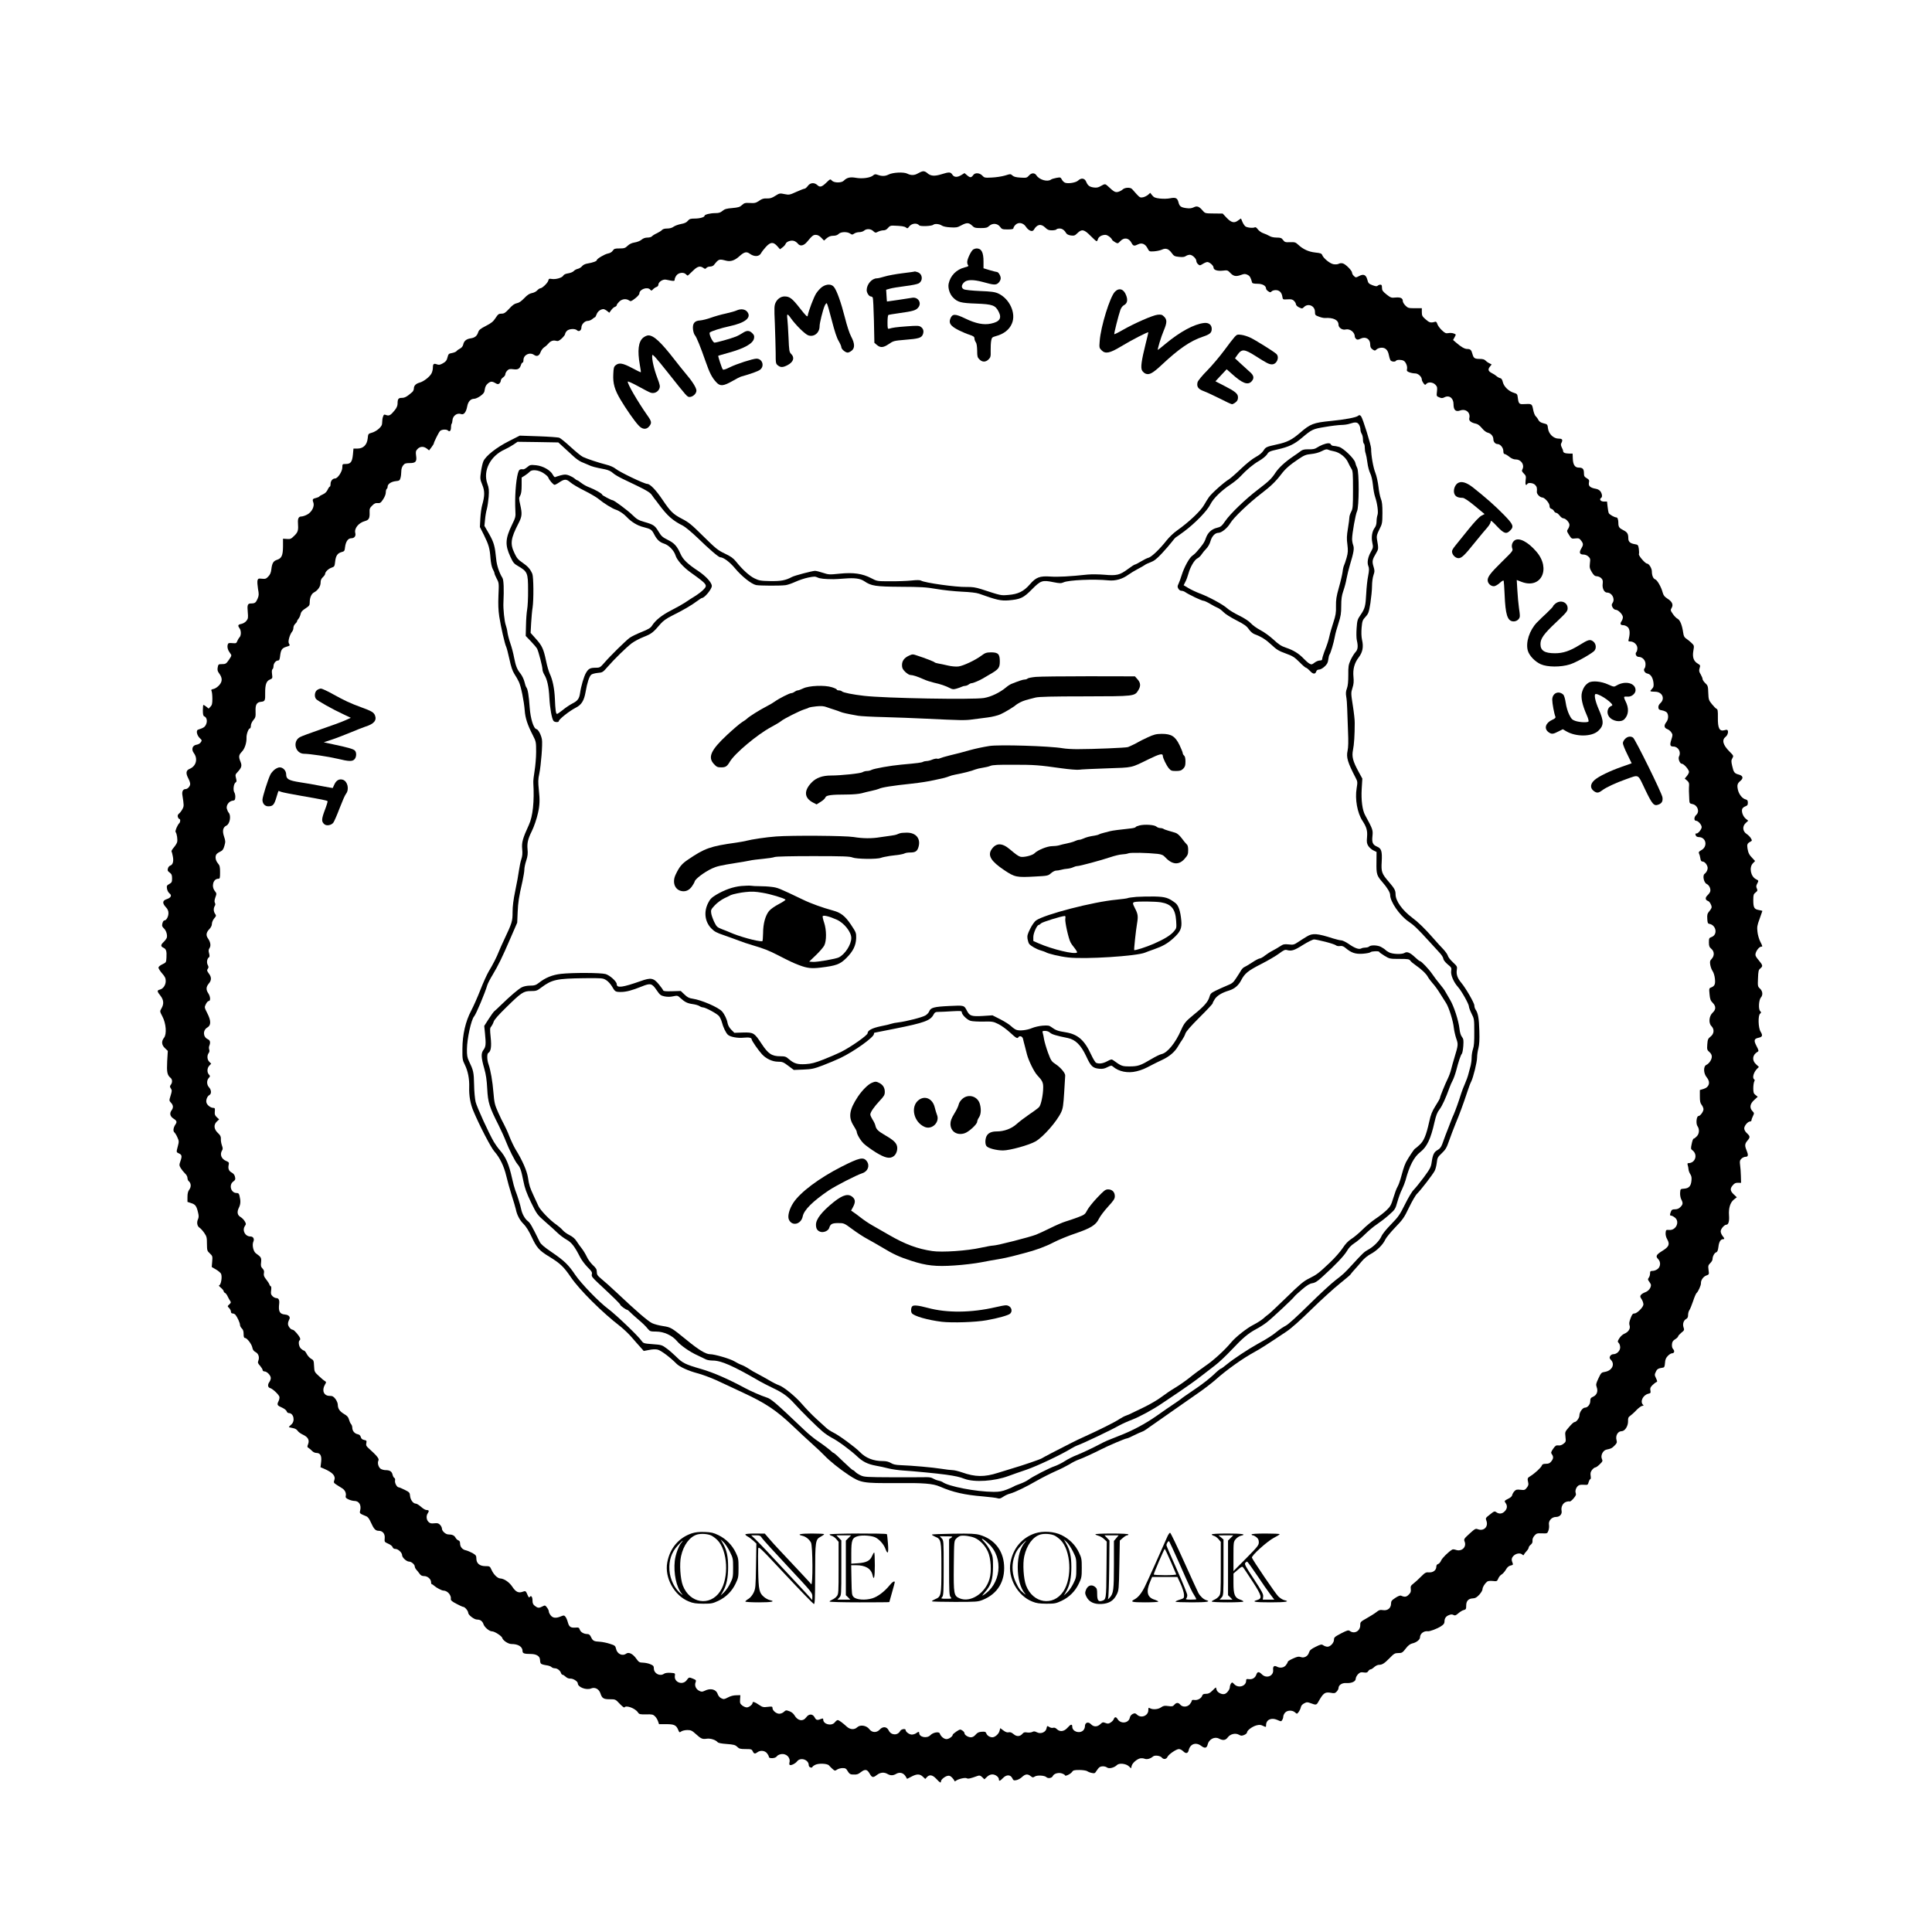 <?xml version="1.0" standalone="no"?>
<!DOCTYPE svg PUBLIC "-//W3C//DTD SVG 20010904//EN"
 "http://www.w3.org/TR/2001/REC-SVG-20010904/DTD/svg10.dtd">
<svg version="1.0" xmlns="http://www.w3.org/2000/svg"
 width="256pt" height="256pt" viewBox="0 0 256 256"
 preserveAspectRatio="xMidYMid meet">
<g transform="translate(0,256) scale(0.012,-0.012)"
fill="#000000" stroke="none">
<path d="M10191 19442 c-13 -2 -37 -12 -55 -23 -38 -23 -77 -24 -118 -3 -39
20 -159 14 -206 -10 -37 -19 -74 -20 -118 -4 -28 10 -36 9 -52 -5 -29 -27
-121 -40 -191 -27 -64 11 -99 3 -134 -32 -25 -26 -108 -25 -131 1 -17 19 -19
19 -58 -19 -52 -51 -74 -58 -102 -31 -34 32 -80 28 -106 -9 -12 -16 -28 -30
-35 -30 -8 0 -49 -16 -91 -35 -75 -34 -80 -35 -131 -25 -52 11 -56 10 -102
-19 -37 -24 -57 -30 -93 -29 -36 2 -55 -4 -86 -26 -36 -24 -48 -27 -101 -24
-53 3 -63 0 -88 -23 -24 -22 -41 -27 -107 -33 -63 -5 -84 -11 -108 -31 -23
-20 -41 -25 -82 -25 -54 0 -116 -16 -116 -29 0 -16 -53 -31 -108 -31 -48 0
-59 -4 -77 -25 -14 -18 -36 -28 -75 -35 -30 -6 -67 -19 -82 -30 -17 -13 -43
-20 -71 -20 -29 0 -49 -6 -58 -17 -8 -9 -33 -24 -55 -35 -23 -10 -47 -25 -54
-33 -7 -9 -29 -15 -50 -15 -26 0 -48 -8 -67 -24 -15 -13 -49 -26 -75 -30 -31
-5 -56 -16 -77 -36 -27 -26 -38 -30 -90 -30 -51 0 -61 -3 -75 -25 -10 -15 -30
-27 -53 -31 -36 -7 -123 -58 -123 -73 0 -12 -46 -28 -100 -37 -28 -4 -50 -15
-62 -29 -10 -13 -31 -26 -47 -30 -16 -3 -36 -14 -46 -25 -9 -10 -36 -21 -61
-25 -28 -4 -48 -13 -54 -25 -13 -24 -83 -44 -127 -37 -29 5 -34 3 -39 -19 -7
-26 -67 -84 -88 -84 -7 0 -23 -11 -35 -24 -12 -13 -38 -26 -58 -29 -26 -5 -50
-20 -84 -56 -33 -34 -58 -52 -83 -56 -25 -5 -49 -22 -84 -61 -42 -45 -55 -54
-84 -54 -30 0 -39 -6 -66 -48 -25 -39 -46 -56 -106 -87 -61 -31 -78 -45 -86
-71 -14 -42 -37 -60 -84 -67 -47 -7 -73 -29 -81 -68 -4 -18 -17 -35 -34 -44
-15 -7 -33 -20 -40 -29 -7 -8 -29 -17 -51 -21 -35 -6 -39 -10 -49 -49 -8 -33
-18 -46 -50 -64 -32 -18 -44 -20 -66 -12 -35 13 -45 6 -45 -36 0 -19 -7 -48
-15 -63 -19 -38 -86 -90 -130 -102 -43 -12 -65 -34 -65 -65 0 -13 -8 -31 -17
-39 -58 -51 -83 -65 -116 -65 -38 0 -47 -12 -47 -64 0 -22 -10 -46 -30 -71
-45 -56 -63 -67 -95 -55 -23 9 -27 7 -35 -16 -6 -14 -10 -42 -10 -63 0 -30 -7
-44 -37 -72 -21 -19 -56 -39 -78 -44 -39 -11 -40 -12 -45 -64 -8 -71 -49 -111
-114 -111 l-43 0 -6 -66 c-8 -81 -25 -104 -79 -104 -37 0 -38 -1 -38 -38 0
-45 -51 -122 -80 -122 -27 0 -50 -27 -50 -61 0 -16 -4 -29 -8 -29 -5 0 -16
-16 -25 -36 -11 -22 -29 -40 -51 -49 -19 -8 -37 -19 -40 -24 -4 -5 -20 -12
-36 -16 -38 -8 -43 -17 -30 -50 16 -42 -18 -108 -69 -134 -22 -12 -51 -21 -65
-21 -27 0 -39 -22 -36 -68 6 -85 1 -104 -40 -144 -36 -36 -44 -39 -82 -36
l-43 3 0 -86 c-1 -100 -15 -131 -68 -148 -39 -13 -53 -37 -61 -106 -4 -35 -14
-58 -34 -78 -23 -25 -33 -28 -70 -24 -38 4 -43 2 -49 -20 -3 -14 0 -56 6 -93
11 -58 10 -73 -4 -106 -19 -45 -30 -54 -71 -54 -40 0 -46 -14 -38 -98 5 -59 4
-70 -15 -94 -13 -16 -36 -30 -56 -34 -38 -7 -42 -18 -20 -48 19 -26 19 -80 0
-100 -8 -8 -19 -27 -25 -41 -9 -25 -14 -27 -56 -23 -39 3 -45 1 -50 -19 -7
-27 3 -61 27 -92 19 -24 19 -26 -15 -76 -28 -41 -35 -45 -78 -45 -35 0 -38 -2
-44 -36 -5 -28 -2 -42 15 -65 38 -51 38 -90 2 -131 -18 -20 -44 -38 -62 -42
-25 -5 -30 -9 -23 -23 5 -10 9 -48 9 -85 0 -55 -4 -71 -21 -88 l-20 -21 -26
21 c-14 11 -29 20 -32 20 -3 0 -6 -27 -6 -60 0 -46 4 -62 16 -67 26 -10 36
-50 20 -87 -13 -30 -27 -40 -89 -60 -25 -8 -13 -63 20 -94 23 -21 24 -25 10
-45 -8 -13 -28 -24 -47 -27 -46 -7 -60 -52 -29 -93 46 -63 25 -143 -46 -173
-42 -17 -46 -48 -15 -107 11 -20 20 -47 20 -60 0 -26 -28 -57 -52 -57 -27 0
-41 -27 -34 -67 18 -115 18 -120 1 -153 -10 -19 -26 -41 -38 -50 -14 -12 -18
-23 -13 -38 4 -12 12 -22 17 -22 12 0 12 -33 -1 -46 -22 -22 -49 -88 -41 -98
14 -17 24 -83 17 -111 -3 -13 -20 -40 -37 -60 -17 -19 -28 -39 -25 -44 4 -5
10 -31 15 -57 10 -53 -1 -90 -30 -99 -11 -4 -22 -18 -25 -32 -6 -21 -2 -30 20
-45 21 -16 26 -28 26 -64 0 -40 -4 -47 -31 -62 -27 -15 -30 -21 -25 -52 3 -19
15 -42 28 -52 29 -22 16 -48 -33 -64 -45 -15 -48 -43 -10 -85 23 -24 31 -43
31 -69 0 -38 -23 -80 -44 -80 -13 0 -26 -29 -26 -57 0 -7 9 -21 20 -31 26 -24
41 -77 31 -105 -5 -12 -21 -33 -35 -46 -33 -31 -33 -48 -1 -63 30 -14 37 -36
33 -109 -3 -53 -4 -54 -46 -74 -25 -12 -42 -26 -42 -37 0 -9 18 -38 40 -63 32
-36 40 -54 40 -84 0 -45 -28 -86 -65 -95 -33 -8 -32 -20 7 -68 36 -46 40 -91
10 -141 -18 -31 -18 -32 11 -87 41 -77 50 -196 18 -236 -31 -39 -27 -80 11
-115 l31 -30 -7 -115 c-6 -119 0 -152 38 -183 20 -17 21 -51 2 -76 -12 -16
-12 -22 1 -41 13 -20 12 -29 -3 -78 -17 -55 -17 -56 4 -79 26 -27 28 -55 7
-83 -25 -34 -18 -67 20 -92 38 -24 42 -37 21 -67 -22 -34 -27 -71 -11 -85 8
-7 24 -32 34 -56 18 -39 18 -47 5 -96 -18 -68 -18 -67 10 -80 34 -15 38 -30
19 -84 -15 -43 -15 -49 2 -78 10 -17 31 -43 46 -58 17 -15 29 -37 29 -51 0
-14 6 -30 14 -36 26 -22 29 -62 7 -92 -15 -20 -21 -43 -21 -83 l0 -54 42 -14
c46 -14 59 -33 76 -108 8 -32 7 -51 -2 -70 -16 -35 -9 -76 17 -93 13 -8 36
-34 52 -57 27 -39 30 -51 30 -121 1 -73 2 -78 32 -106 30 -28 31 -32 26 -90
l-5 -60 46 -27 c25 -14 50 -36 56 -46 17 -32 0 -130 -22 -130 -5 0 4 -12 21
-26 17 -14 31 -32 31 -39 0 -7 7 -15 15 -18 8 -4 21 -21 29 -39 9 -18 21 -41
28 -50 10 -15 9 -21 -10 -38 -22 -20 -22 -20 -2 -40 11 -11 20 -29 20 -40 0
-13 7 -20 19 -20 10 0 24 -7 31 -15 21 -26 50 -89 50 -111 0 -11 9 -29 20 -39
14 -13 20 -31 20 -62 0 -30 4 -43 14 -43 23 0 74 -67 82 -105 4 -25 15 -40 35
-51 33 -17 46 -56 32 -94 -9 -23 -6 -31 19 -58 15 -18 28 -39 28 -47 0 -8 9
-15 20 -15 28 0 70 -44 70 -73 0 -13 -7 -32 -15 -43 -22 -29 -19 -61 8 -68 27
-7 93 -69 102 -95 3 -11 -1 -34 -10 -51 -19 -38 -14 -47 40 -70 24 -11 46 -28
50 -39 3 -12 14 -21 24 -21 53 0 73 -87 28 -126 -15 -13 -27 -25 -27 -28 0 -2
18 -7 40 -11 27 -4 46 -15 56 -30 8 -13 35 -33 60 -44 55 -26 73 -59 56 -104
-11 -28 -10 -33 5 -42 9 -5 27 -20 39 -33 11 -12 32 -22 46 -22 45 0 62 -31
54 -99 l-7 -59 38 -16 c98 -42 132 -81 114 -129 -9 -23 -6 -28 26 -49 20 -13
49 -31 65 -41 29 -20 44 -54 35 -86 -3 -14 5 -22 33 -35 20 -9 48 -16 62 -16
54 0 81 -47 64 -110 -7 -27 -4 -30 67 -59 19 -7 34 -27 52 -68 33 -73 51 -93
87 -93 44 0 71 -34 66 -82 -4 -40 -2 -42 38 -60 24 -10 46 -27 49 -38 4 -13
15 -20 31 -20 30 0 74 -41 74 -69 0 -26 49 -71 77 -71 26 0 63 -32 63 -55 0
-8 8 -24 17 -34 10 -11 26 -31 36 -45 13 -19 27 -26 51 -26 38 0 76 -34 76
-68 0 -12 4 -22 8 -22 5 0 17 -8 28 -18 23 -21 82 -52 100 -52 45 0 90 -52 82
-95 -2 -12 15 -27 62 -51 35 -19 69 -34 75 -34 18 0 55 -44 55 -66 1 -24 66
-74 97 -74 37 0 60 -17 72 -52 11 -33 64 -78 93 -78 29 0 108 -51 114 -73 7
-28 66 -67 101 -67 76 0 123 -30 123 -78 0 -25 18 -32 89 -32 61 0 99 -22 103
-58 2 -32 4 -37 11 -48 3 -6 29 -14 56 -18 27 -3 54 -13 60 -20 6 -7 23 -14
37 -14 28 0 60 -25 69 -53 4 -11 11 -19 18 -19 6 0 21 -10 34 -22 15 -14 34
-21 52 -20 30 2 81 -31 81 -52 0 -43 95 -79 149 -56 41 16 85 -7 101 -55 18
-55 34 -65 104 -65 61 0 62 0 109 -50 25 -27 49 -45 52 -40 17 28 120 -10 149
-55 14 -21 22 -23 90 -22 66 2 78 -1 98 -21 13 -12 28 -37 34 -55 l11 -32 80
0 c89 0 111 -11 133 -66 11 -27 14 -28 33 -14 12 8 42 15 67 15 39 0 51 -6 90
-41 60 -55 76 -62 121 -55 41 7 102 -12 123 -38 7 -9 43 -16 101 -20 77 -6 93
-10 115 -31 23 -22 35 -25 93 -25 62 0 68 -2 79 -25 13 -28 25 -31 52 -10 32
24 81 19 105 -11 12 -15 21 -33 21 -40 0 -22 73 -18 87 5 6 10 26 21 43 24 61
13 112 -36 97 -93 -3 -11 -1 -22 3 -25 14 -9 62 14 82 40 37 48 128 18 128
-42 0 -12 8 -23 20 -26 11 -3 20 -1 20 4 0 5 14 16 32 25 37 19 135 15 152 -7
6 -8 24 -25 38 -38 26 -23 28 -23 52 -7 14 9 41 16 61 16 30 0 39 -5 56 -35
17 -28 28 -35 52 -36 49 -2 60 1 94 27 46 35 68 31 95 -16 27 -47 38 -49 82
-15 37 28 78 32 116 10 33 -19 62 -19 97 2 38 21 78 11 102 -27 l17 -29 47 24
c59 32 94 32 127 0 l27 -25 18 20 c29 32 63 25 105 -20 39 -42 50 -48 50 -27
0 19 40 53 72 61 21 5 32 0 53 -21 14 -15 25 -32 25 -37 0 -4 6 -3 14 3 24 20
102 39 120 29 16 -9 39 -4 119 25 23 8 32 6 52 -13 l25 -24 28 27 c19 18 39
27 60 27 34 0 72 -29 72 -55 0 -23 13 -18 45 15 38 40 83 39 103 -2 11 -24 17
-27 45 -21 18 3 46 19 62 34 36 34 63 37 96 10 21 -17 25 -17 46 -4 25 17 108
12 127 -7 18 -18 61 -11 71 12 13 29 68 43 106 27 16 -6 29 -15 29 -19 0 -15
63 15 77 37 13 19 24 22 81 22 37 0 76 -6 87 -13 11 -8 35 -17 52 -20 28 -6
34 -4 49 21 10 15 24 34 33 41 20 16 62 15 86 -2 22 -16 79 -2 109 28 24 24
100 16 132 -15 l23 -22 7 27 c7 31 55 73 92 83 14 3 37 2 51 -4 27 -10 63 0
94 26 20 16 79 8 97 -14 18 -22 49 -18 61 8 13 29 98 87 127 87 13 0 34 -11
48 -25 29 -29 52 -24 60 14 17 69 80 90 138 46 39 -30 62 -25 71 15 13 57 75
91 124 66 46 -24 74 -20 99 14 28 37 84 50 123 28 22 -13 31 -13 58 -2 17 7
31 20 31 28 0 22 56 64 102 77 34 9 48 8 75 -5 32 -15 33 -15 33 7 0 61 57 88
124 59 42 -19 43 -19 54 -1 7 10 12 27 12 38 0 10 8 29 19 42 24 29 81 31 111
4 21 -19 22 -19 40 5 10 13 21 37 24 52 3 17 17 33 37 43 29 15 35 15 73 1 56
-21 63 -20 81 12 58 103 75 115 142 103 36 -7 45 -5 63 14 11 12 20 29 20 38
0 33 38 59 84 56 60 -4 106 17 106 48 0 13 12 35 26 50 21 21 32 24 62 19 30
-4 40 -2 50 14 7 11 18 20 26 20 7 0 25 11 40 25 15 14 38 25 52 25 36 0 60
15 120 76 45 47 57 54 91 54 45 0 49 3 91 57 21 27 44 44 65 49 46 10 87 41
87 68 0 40 42 73 87 67 21 -3 101 27 143 54 30 19 40 32 40 51 0 37 15 60 49
73 21 9 35 10 50 2 17 -9 26 -6 54 18 18 16 45 33 60 36 24 6 27 12 27 50 0
51 25 77 74 79 26 1 42 10 70 40 20 22 36 49 36 61 0 22 24 61 50 83 9 8 32
11 63 8 45 -5 48 -4 61 27 7 18 24 38 37 45 13 7 34 31 47 53 16 28 32 41 53
46 23 4 28 10 23 22 -17 42 -15 60 9 85 28 28 74 34 96 14 10 -10 15 -10 18
-1 2 6 15 23 29 38 13 14 24 32 24 40 0 7 10 22 23 32 15 12 21 27 19 44 -2
17 6 37 21 55 23 26 30 28 84 26 58 -2 59 -2 71 31 7 19 9 47 6 64 -8 43 30
86 77 86 42 0 70 31 62 69 -8 41 14 85 49 97 17 6 35 8 40 5 5 -3 24 11 42 32
27 32 32 43 25 62 -11 29 12 78 41 87 11 4 37 5 57 3 34 -3 37 0 45 30 5 17
13 32 18 32 6 0 8 16 4 38 -4 29 -1 43 16 65 12 15 28 27 36 27 8 0 30 16 49
35 32 31 34 37 23 60 -16 36 11 92 49 101 54 12 60 14 90 44 27 27 30 35 23
61 -14 49 14 99 56 99 36 0 72 56 71 109 -1 36 3 46 23 60 13 9 45 37 70 64
25 26 55 47 65 47 15 0 16 3 7 12 -35 35 0 108 60 122 24 5 27 10 22 36 -5 23
-1 35 22 58 16 16 36 31 44 34 12 4 11 10 -4 43 -17 35 -17 40 -2 71 14 31 26
38 79 46 15 2 19 13 22 51 2 37 10 56 31 78 15 16 36 29 46 29 26 0 33 26 13
46 -10 11 -15 29 -13 53 2 28 10 40 35 56 18 11 32 25 33 32 0 6 16 24 35 40
33 26 35 30 25 59 -13 37 0 78 30 94 14 7 20 21 20 43 0 18 6 42 14 53 8 11
26 55 41 99 14 44 32 85 38 90 18 14 51 87 49 109 -2 33 26 73 59 85 31 11 32
12 25 61 -6 45 -4 53 19 76 14 13 25 33 25 44 0 30 21 69 40 75 13 4 20 21 25
60 6 55 24 85 51 85 19 0 18 7 -6 37 -11 14 -20 37 -20 50 0 26 40 73 63 73
23 0 34 41 29 103 -6 79 13 142 53 174 l33 26 -34 32 c-40 38 -43 64 -10 101
17 21 32 28 57 27 l34 -1 -2 77 c-1 42 -5 97 -9 122 -5 40 -3 50 15 68 11 11
32 21 46 21 30 0 32 20 10 73 -21 50 -19 71 10 105 32 38 31 48 -5 82 -19 17
-30 38 -30 54 0 29 40 76 65 76 8 0 15 6 15 13 0 8 7 28 16 46 15 31 15 34 -5
55 -35 37 -28 81 19 123 l39 36 -24 19 c-21 16 -25 28 -25 74 0 31 5 64 10 74
7 13 7 21 0 25 -24 15 -7 78 32 117 l20 20 -31 29 c-49 44 -41 105 16 138 15
8 14 15 -12 65 -32 62 -27 80 26 91 40 9 45 25 20 66 -27 43 -30 179 -6 199
14 12 14 15 0 30 -20 22 -14 123 9 149 24 27 20 70 -10 98 -25 23 -26 28 -22
114 3 80 6 93 26 109 30 25 28 35 -18 90 -34 40 -40 53 -34 77 8 32 41 73 61
73 17 0 17 3 -11 58 -13 26 -27 74 -30 107 -6 52 -3 71 24 143 16 45 30 84 30
86 0 3 -18 7 -40 11 -50 9 -60 26 -60 109 0 57 3 67 25 84 22 18 24 23 14 45
-9 19 -8 31 5 55 16 31 16 32 -14 47 -59 30 -78 130 -35 175 l25 26 -28 30
c-37 37 -48 59 -56 109 -7 44 -2 56 31 74 21 11 21 13 6 39 -9 15 -30 36 -47
47 -44 29 -49 84 -10 120 l28 26 -27 22 c-29 24 -49 74 -40 106 3 11 18 24 34
30 23 8 29 16 29 40 0 24 -5 32 -24 37 -37 9 -74 55 -86 107 -11 52 -6 70 29
99 34 29 27 56 -18 68 -49 13 -58 24 -74 96 -12 51 -11 62 2 85 15 26 14 28
-33 75 -72 73 -86 127 -41 162 23 18 34 60 19 74 -3 4 -18 3 -33 -2 -55 -15
-74 23 -72 142 1 69 -2 90 -14 94 -8 3 -31 26 -51 51 -35 43 -38 50 -41 125
-2 74 -5 82 -33 108 -16 15 -30 36 -30 45 0 10 -10 33 -21 52 -18 29 -20 40
-12 68 10 30 8 34 -19 50 -47 27 -62 71 -50 141 10 59 10 59 -21 89 -18 17
-44 38 -58 47 -20 13 -28 28 -33 65 -12 83 -34 139 -62 154 -15 7 -38 32 -53
54 -26 38 -27 42 -12 67 20 35 5 69 -48 102 -31 20 -43 35 -52 68 -15 59 -60
137 -82 144 -22 7 -37 43 -37 88 0 34 -32 86 -53 86 -20 0 -97 89 -90 105 3 9
2 35 -1 59 -7 42 -9 45 -47 51 -48 8 -69 27 -69 63 0 51 -11 69 -55 91 -46 23
-55 36 -55 81 0 35 -9 60 -22 60 -21 0 -77 32 -84 48 -4 9 -10 42 -13 72 l-6
55 -35 0 c-35 0 -54 25 -31 40 16 9 13 42 -5 70 -10 15 -29 27 -52 31 -62 11
-84 30 -77 67 6 28 2 34 -24 50 -26 15 -31 24 -31 56 0 46 -14 61 -57 61 -43
0 -64 32 -66 102 l-2 53 -40 0 c-44 1 -65 10 -65 28 0 7 -7 25 -15 40 -10 21
-12 34 -5 47 20 37 12 50 -29 50 -57 0 -111 52 -118 114 -5 43 -7 45 -49 55
-32 8 -48 19 -58 39 -8 16 -22 34 -30 41 -8 7 -21 39 -27 72 -13 65 -13 65
-105 60 -49 -3 -56 6 -64 69 -5 41 -8 45 -41 55 -57 16 -112 68 -124 117 -7
30 -16 44 -30 46 -11 2 -29 12 -40 22 -11 10 -34 25 -51 33 -41 21 -47 40 -23
71 l20 25 -29 15 c-16 8 -34 22 -41 30 -9 10 -30 16 -56 16 -62 0 -73 7 -86
54 -12 46 -23 56 -59 56 -27 0 -66 22 -120 69 l-35 30 17 31 c17 31 17 31 -10
41 -15 6 -41 8 -59 4 -28 -5 -38 0 -73 33 -22 21 -44 51 -49 68 -5 18 -14 27
-22 25 -51 -15 -65 -11 -106 25 -38 33 -43 42 -43 81 l0 43 -76 0 c-70 0 -78
2 -105 29 -16 16 -29 38 -29 49 0 33 -25 45 -81 40 -46 -5 -53 -2 -99 34 -42
34 -50 45 -50 74 0 26 -4 34 -18 34 -10 0 -23 -5 -30 -12 -8 -8 -22 -7 -57 6
-41 16 -47 22 -57 62 -15 54 -42 66 -93 38 -33 -17 -35 -17 -54 1 -12 10 -21
26 -21 36 0 24 -71 96 -103 104 -14 4 -35 2 -46 -5 -13 -6 -36 -8 -57 -4 -39
7 -110 65 -124 101 -7 18 -20 22 -77 28 -73 8 -135 36 -189 87 -28 26 -37 29
-89 27 -52 -2 -59 0 -77 24 -17 23 -27 27 -71 27 -33 0 -63 7 -82 19 -17 10
-47 23 -68 30 -20 7 -46 26 -58 42 -11 16 -25 26 -31 23 -20 -12 -90 -5 -108
11 -10 9 -24 31 -31 48 -7 18 -14 34 -15 36 -2 2 -15 -6 -30 -18 -43 -34 -76
-28 -128 26 l-45 48 -97 1 c-95 1 -97 1 -123 31 -40 47 -63 56 -100 37 -23
-11 -45 -14 -81 -9 -60 8 -76 20 -87 64 -12 48 -31 57 -92 45 -29 -6 -77 -7
-113 -3 -52 6 -66 12 -85 35 l-22 28 -23 -21 c-13 -11 -38 -24 -56 -28 -29 -6
-37 -3 -70 33 -20 22 -43 47 -50 56 -18 23 -81 21 -107 -4 -11 -11 -35 -22
-51 -26 -31 -6 -45 2 -111 64 -29 27 -33 27 -78 1 -27 -16 -46 -20 -76 -16
-48 6 -68 21 -86 65 -16 38 -54 44 -88 12 -23 -22 -99 -36 -139 -26 -14 3 -32
19 -40 35 -15 28 -17 28 -62 20 -26 -5 -52 -13 -58 -18 -38 -29 -128 -4 -160
44 -21 33 -56 32 -85 -1 -21 -24 -28 -26 -91 -22 -50 3 -74 9 -90 23 -21 19
-22 19 -83 0 -34 -10 -99 -20 -144 -22 -78 -4 -84 -3 -106 21 -29 31 -79 35
-99 8 -23 -32 -35 -33 -67 -6 l-31 26 -34 -21 c-45 -28 -80 -27 -100 4 -20 30
-35 31 -121 4 -77 -24 -120 -20 -157 14 -14 13 -33 21 -47 19z m-41 -597 c12
-14 138 -9 155 6 15 15 69 10 94 -8 15 -10 51 -18 95 -20 62 -4 77 -2 119 21
61 33 84 33 120 -1 25 -25 36 -28 97 -28 57 0 72 4 92 23 37 34 91 30 120 -8
20 -28 26 -30 85 -30 45 0 63 4 63 13 0 7 9 23 21 36 33 35 87 26 117 -19 29
-44 71 -61 87 -35 36 63 80 71 127 25 24 -24 38 -30 73 -30 24 0 47 5 50 10 3
6 19 10 36 10 28 0 53 -18 74 -54 6 -10 27 -20 51 -23 35 -4 44 -1 71 26 48
47 74 42 144 -29 32 -33 63 -60 68 -60 5 0 11 10 15 23 6 26 43 47 82 47 22 0
65 -31 75 -56 2 -5 17 -16 33 -26 29 -16 30 -15 57 13 42 45 95 36 124 -21 18
-34 29 -36 73 -14 41 20 80 3 104 -46 18 -34 19 -35 70 -32 29 2 68 10 86 18
45 21 75 11 109 -35 25 -35 33 -39 82 -44 39 -4 60 -2 75 9 11 8 31 14 44 14
28 0 72 -42 72 -68 0 -10 8 -27 19 -36 18 -16 21 -16 52 3 19 12 41 21 50 21
25 0 69 -39 69 -61 0 -27 43 -41 104 -34 46 6 53 4 76 -20 38 -42 65 -48 119
-29 41 15 50 15 76 3 26 -13 35 -28 51 -86 2 -9 23 -13 59 -13 56 0 95 -22 95
-54 0 -7 11 -21 24 -29 21 -14 26 -14 36 -2 7 8 28 15 46 15 41 0 67 -26 74
-73 5 -32 5 -32 57 -29 42 3 56 -1 72 -17 12 -12 21 -29 21 -38 1 -10 15 -25
35 -34 32 -15 35 -15 54 4 46 46 121 13 121 -53 0 -35 3 -38 43 -53 23 -9 53
-16 67 -15 94 6 150 -22 150 -75 0 -32 43 -61 77 -52 49 12 103 -30 103 -79 0
-8 7 -19 15 -26 12 -10 22 -9 49 4 56 27 106 -4 106 -64 0 -29 6 -41 26 -55
24 -16 27 -16 45 1 11 10 36 18 56 18 43 0 69 -28 79 -82 4 -20 11 -45 16 -54
9 -19 53 -24 63 -8 8 13 61 13 84 0 24 -12 45 -64 37 -93 -4 -19 0 -25 27 -35
19 -7 47 -12 64 -12 33 0 73 -37 73 -69 0 -9 9 -26 18 -39 16 -21 20 -22 31
-8 21 25 74 20 101 -9 20 -21 22 -31 17 -75 -6 -50 -5 -52 25 -64 25 -11 35
-11 57 0 53 28 101 -8 101 -76 0 -65 24 -87 74 -69 62 22 116 -24 100 -86 -7
-27 20 -49 73 -60 21 -4 44 -22 67 -50 22 -27 48 -46 66 -50 34 -8 60 -39 60
-73 0 -28 22 -52 46 -52 30 0 64 -40 64 -77 0 -21 5 -33 14 -33 7 0 30 -13 51
-30 25 -20 49 -30 72 -30 60 0 100 -60 73 -110 -8 -15 -5 -24 16 -45 24 -24
26 -31 20 -76 -6 -46 3 -65 19 -39 11 17 64 11 85 -10 20 -20 24 -35 20 -78
-2 -24 34 -61 60 -62 26 0 80 -62 80 -91 0 -19 6 -30 20 -34 11 -3 25 -15 30
-26 6 -10 17 -19 25 -19 8 0 24 -13 37 -30 12 -16 30 -30 40 -30 26 0 68 -45
68 -72 0 -13 -7 -34 -16 -46 -14 -21 -14 -25 12 -66 26 -42 29 -43 69 -38 37
4 45 1 63 -23 27 -34 27 -49 2 -90 -26 -42 -17 -65 24 -65 19 0 42 -9 55 -22
21 -19 23 -27 17 -74 -5 -46 -3 -58 21 -98 22 -36 34 -45 56 -46 15 0 37 -10
48 -21 17 -17 20 -29 16 -62 -7 -50 17 -97 48 -97 54 0 91 -69 62 -113 -13
-20 -13 -26 -1 -50 9 -16 23 -27 35 -27 28 0 79 -53 79 -82 0 -13 -7 -34 -16
-46 -18 -27 -11 -42 20 -42 13 0 34 -8 47 -19 25 -20 30 -66 15 -128 -8 -31
-7 -33 16 -33 40 0 78 -36 78 -74 0 -17 -5 -37 -11 -43 -18 -18 -1 -53 25 -53
41 0 76 -37 76 -79 0 -20 -4 -41 -10 -47 -17 -17 0 -52 30 -58 37 -7 61 -44
68 -102 4 -37 1 -49 -18 -69 -26 -27 -25 -28 39 -30 76 -2 109 -76 56 -125
-17 -16 -25 -33 -23 -50 2 -20 10 -26 42 -31 22 -4 45 -15 53 -25 19 -26 16
-75 -7 -104 -29 -37 -25 -64 9 -77 16 -6 37 -22 46 -37 16 -24 16 -29 1 -77
-20 -61 -16 -79 21 -79 54 0 89 -61 63 -109 -13 -25 9 -81 31 -81 22 0 79 -65
79 -90 0 -10 -11 -31 -24 -46 l-23 -28 25 -21 c19 -16 25 -30 23 -53 -3 -35
-2 -88 2 -156 2 -42 4 -45 34 -51 58 -11 84 -83 43 -120 -26 -24 -27 -65 -1
-65 22 0 61 -44 61 -70 0 -23 -38 -70 -56 -70 -16 0 -16 -2 -8 -24 3 -9 18
-16 33 -16 81 -1 101 -105 26 -145 -25 -14 -31 -22 -25 -34 5 -9 12 -33 15
-53 4 -28 11 -38 24 -38 21 0 46 -26 55 -57 8 -24 -8 -61 -32 -79 -25 -18 -8
-98 24 -112 28 -13 47 -55 38 -84 -3 -10 -17 -29 -30 -41 -27 -25 -25 -52 5
-62 18 -5 41 -45 41 -70 0 -7 -11 -27 -26 -44 -21 -25 -25 -38 -22 -83 2 -44
6 -53 23 -56 76 -14 94 -119 25 -145 -28 -10 -30 -15 -30 -60 0 -40 5 -52 27
-71 34 -29 35 -76 4 -110 -20 -21 -22 -31 -16 -67 4 -24 16 -55 26 -69 10 -14
22 -51 25 -82 7 -63 -2 -83 -43 -99 -21 -8 -22 -12 -16 -74 5 -55 11 -71 35
-95 37 -37 37 -74 -1 -109 -40 -37 -47 -115 -13 -148 34 -35 30 -85 -10 -116
-28 -22 -32 -32 -36 -86 -4 -56 -2 -62 23 -84 18 -15 27 -33 27 -51 0 -32 -29
-77 -60 -91 -35 -16 -33 -94 4 -138 44 -52 28 -109 -36 -128 l-40 -12 0 -70
c0 -54 4 -74 20 -94 11 -14 20 -36 20 -48 0 -26 -36 -75 -55 -75 -22 0 -31
-84 -11 -112 24 -34 20 -85 -9 -113 -13 -14 -28 -25 -34 -25 -5 0 -15 -25 -21
-57 -11 -53 -11 -57 9 -72 61 -47 31 -141 -45 -141 -11 0 -13 -6 -8 -22 4 -13
8 -34 9 -48 1 -14 10 -38 20 -53 13 -20 16 -39 12 -73 -6 -58 -28 -82 -81 -86
-41 -3 -41 -3 -44 -45 -2 -24 4 -55 12 -72 22 -41 20 -58 -9 -86 -16 -17 -35
-25 -60 -25 -29 0 -37 -5 -45 -26 -13 -34 -13 -44 4 -44 7 0 25 -9 40 -21 58
-45 13 -144 -63 -137 -34 3 -36 1 -39 -31 -2 -22 4 -49 18 -73 31 -55 18 -83
-56 -128 -66 -41 -75 -59 -45 -89 31 -31 28 -84 -5 -110 -15 -12 -40 -21 -55
-21 -25 0 -29 -4 -29 -28 0 -16 -6 -37 -14 -47 -12 -17 -12 -22 5 -44 10 -13
19 -30 19 -37 0 -31 -25 -64 -59 -78 -50 -19 -69 -42 -53 -64 21 -30 33 -64
27 -81 -10 -33 -72 -91 -96 -91 -20 0 -28 -10 -44 -53 -15 -39 -18 -59 -11
-79 12 -34 -12 -73 -58 -92 -18 -7 -43 -30 -55 -50 -21 -33 -21 -37 -7 -52 9
-8 16 -31 16 -49 0 -38 -37 -75 -76 -75 -13 0 -28 -9 -35 -21 -9 -17 -7 -25
10 -43 46 -49 10 -118 -67 -131 -39 -6 -43 -10 -72 -72 -27 -58 -29 -68 -19
-97 17 -46 1 -87 -39 -105 -27 -12 -32 -20 -32 -48 0 -37 -29 -73 -59 -73 -25
0 -61 -50 -61 -86 0 -29 -34 -74 -56 -74 -7 0 -33 -24 -58 -54 -46 -53 -46
-54 -40 -108 6 -52 5 -56 -22 -77 -19 -15 -38 -21 -57 -18 -24 3 -33 -3 -57
-37 -25 -37 -26 -44 -14 -61 19 -26 18 -48 -7 -79 -16 -20 -29 -26 -59 -26
-29 0 -40 -5 -45 -19 -7 -22 -76 -86 -126 -117 -34 -20 -35 -25 -24 -74 5 -18
0 -34 -16 -54 -20 -26 -26 -28 -69 -23 -40 5 -51 2 -68 -16 -11 -12 -22 -31
-24 -42 -1 -11 -17 -27 -33 -35 -56 -29 -57 -29 -40 -53 22 -31 18 -64 -10
-92 -27 -28 -61 -32 -92 -10 -20 14 -25 12 -71 -25 -49 -38 -50 -40 -39 -69
24 -65 -28 -118 -93 -94 -27 10 -32 7 -93 -48 -62 -57 -65 -61 -54 -89 23 -60
-33 -112 -96 -91 -16 6 -34 8 -41 4 -41 -24 -111 -93 -123 -121 -8 -19 -23
-36 -34 -39 -12 -3 -19 -14 -19 -29 0 -38 -35 -66 -80 -63 -34 3 -44 -2 -88
-46 -27 -28 -65 -62 -84 -77 -30 -23 -34 -31 -30 -62 3 -28 -1 -40 -23 -61
-25 -26 -44 -29 -85 -11 -10 4 -35 -6 -63 -25 -40 -26 -47 -36 -47 -63 0 -49
-38 -80 -88 -72 -33 5 -45 2 -74 -22 -19 -15 -67 -45 -106 -67 -69 -39 -72
-41 -72 -77 0 -65 -65 -101 -115 -64 -16 12 -28 8 -97 -27 -70 -37 -78 -44
-78 -69 0 -35 -40 -78 -72 -78 -13 0 -33 7 -45 15 -20 14 -27 13 -86 -16 -51
-25 -65 -38 -73 -63 -12 -41 -53 -64 -91 -50 -23 8 -38 5 -85 -16 -32 -14 -57
-30 -58 -36 0 -6 -9 -23 -21 -38 -22 -28 -64 -35 -99 -16 -30 16 -46 3 -42
-34 8 -69 -73 -102 -124 -51 -33 33 -50 32 -62 -4 -13 -36 -44 -54 -83 -49
-24 4 -29 1 -29 -17 0 -61 -86 -87 -131 -39 -22 23 -24 24 -36 8 -7 -10 -13
-28 -13 -40 0 -26 -33 -70 -58 -76 -31 -9 -81 18 -88 46 -3 14 -7 26 -9 26 -2
0 -19 -16 -38 -35 -27 -27 -43 -35 -70 -35 -27 0 -37 -5 -42 -20 -10 -30 -50
-53 -85 -48 -19 3 -30 0 -30 -7 0 -7 -9 -24 -21 -39 -26 -33 -81 -36 -106 -6
-22 26 -44 25 -66 -1 -16 -18 -25 -20 -67 -14 -41 6 -54 3 -79 -14 -31 -23
-90 -28 -122 -11 -17 10 -19 7 -19 -20 0 -62 -79 -94 -125 -50 -18 17 -25 18
-47 8 -16 -8 -29 -24 -32 -40 -12 -63 -100 -74 -135 -18 -17 29 -33 28 -44 -2
-3 -9 -18 -25 -32 -34 -23 -15 -32 -16 -58 -6 -28 11 -34 9 -57 -13 -33 -32
-74 -32 -103 -1 -30 32 -67 20 -67 -22 0 -16 -9 -37 -20 -47 -42 -38 -120 -11
-120 42 0 32 -17 29 -53 -12 -37 -42 -84 -48 -118 -14 -13 13 -27 18 -40 14
-11 -4 -30 0 -43 9 -23 14 -24 14 -30 -15 -8 -43 -63 -66 -106 -44 -24 12 -35
13 -51 4 -12 -6 -37 -9 -57 -6 -26 5 -38 2 -51 -13 -28 -33 -64 -35 -99 -5
-21 18 -38 24 -54 20 -16 -4 -34 2 -58 20 l-35 26 -8 -30 c-8 -34 -50 -71 -79
-71 -29 0 -58 19 -67 43 -7 18 -15 21 -51 18 -33 -2 -48 -10 -67 -32 -16 -19
-34 -29 -52 -29 -31 0 -71 25 -71 45 0 8 -11 22 -24 30 -22 15 -26 14 -65 -11
-22 -15 -41 -31 -41 -36 0 -18 -42 -48 -68 -48 -29 0 -63 29 -75 62 -8 24 -75
12 -104 -19 -37 -39 -123 -22 -123 24 0 17 -10 16 -34 -2 -11 -8 -32 -15 -48
-15 -27 0 -68 30 -68 50 0 19 -49 11 -60 -10 -28 -53 -101 -49 -127 6 -21 43
-64 47 -99 9 -34 -37 -86 -35 -115 5 -31 41 -100 52 -133 21 -32 -30 -78 -27
-115 6 -48 44 -88 73 -101 73 -7 0 -21 -11 -32 -25 -35 -45 -128 -22 -128 31
0 12 -5 14 -17 9 -48 -20 -61 -17 -77 14 -22 42 -64 43 -94 1 -36 -49 -93 -39
-129 22 -12 21 -34 38 -57 46 -35 13 -39 12 -60 -7 -12 -12 -35 -21 -51 -21
-33 0 -75 35 -75 63 0 17 -5 19 -53 13 -48 -6 -57 -4 -97 23 -46 32 -70 39
-70 21 0 -19 -40 -50 -64 -50 -13 0 -36 10 -50 21 -24 19 -27 28 -24 68 l3 46
-46 -1 c-29 0 -64 -9 -91 -24 -40 -21 -47 -22 -74 -9 -18 9 -33 27 -40 48 -17
51 -79 67 -142 35 -27 -13 -36 -13 -59 -2 -38 18 -56 58 -43 93 9 24 7 27 -25
41 -46 19 -48 19 -73 -16 -44 -59 -141 -23 -130 49 4 29 4 29 -49 33 -31 2
-60 -2 -70 -10 -45 -33 -113 2 -113 58 0 25 -6 33 -37 46 -21 10 -58 17 -82
18 -40 1 -47 5 -75 44 -38 54 -83 76 -111 56 -43 -32 -102 -3 -113 55 -7 31
-13 36 -67 53 -33 11 -82 21 -110 23 -67 3 -79 10 -98 50 -12 26 -23 35 -41
35 -39 0 -75 21 -84 49 -8 23 -13 25 -51 22 -51 -3 -68 9 -82 63 -6 22 -18 49
-26 58 -14 16 -19 16 -50 3 -54 -23 -88 -19 -112 11 -12 15 -21 34 -21 44 0
10 -9 29 -21 44 -19 25 -22 25 -49 11 -38 -20 -52 -19 -84 6 -20 16 -26 29
-26 59 0 41 -16 62 -31 39 -6 -10 -12 -4 -23 21 -19 47 -23 49 -55 37 -45 -17
-76 -2 -113 54 -33 51 -91 91 -135 93 -30 2 -72 43 -95 94 -19 41 -20 42 -69
42 -63 0 -99 31 -99 84 0 31 -5 38 -42 60 -24 13 -58 27 -75 31 -38 8 -63 38
-63 77 0 17 -6 29 -18 32 -11 4 -25 17 -32 30 -13 25 -37 36 -79 36 -30 0 -71
37 -71 64 0 11 -9 30 -21 42 -16 17 -28 21 -63 17 -35 -4 -48 -1 -65 16 -24
24 -27 68 -6 97 16 24 11 34 -18 34 -11 0 -37 16 -58 35 -22 19 -47 35 -57 35
-29 0 -60 41 -64 85 -3 37 -7 41 -58 67 -30 15 -61 28 -67 28 -20 0 -46 48
-41 75 3 14 0 26 -8 29 -6 2 -15 18 -19 35 -8 36 -30 51 -77 51 -19 0 -43 7
-55 15 -25 18 -38 66 -24 92 10 19 -18 53 -110 136 -25 22 -29 32 -24 56 5 25
3 29 -24 34 -22 5 -32 14 -37 32 -5 18 -15 28 -36 32 -33 7 -58 37 -58 72 0
13 -6 32 -14 40 -8 9 -18 32 -23 51 -7 26 -20 41 -54 60 -48 29 -69 59 -69
103 0 16 -12 44 -26 63 -22 28 -33 34 -65 34 -63 0 -88 59 -52 122 17 29 17
31 0 42 -11 6 -41 31 -67 56 -48 44 -49 47 -52 109 -3 60 -5 66 -33 81 -16 9
-38 33 -48 53 -10 20 -24 37 -30 37 -6 0 -21 10 -34 22 -24 22 -32 81 -13 93
5 3 6 13 3 23 -11 29 -66 92 -80 92 -22 0 -53 38 -53 65 0 14 6 34 12 45 19
29 -1 54 -44 58 -60 5 -76 34 -65 122 4 40 -7 60 -34 60 -11 0 -29 10 -40 21
-18 18 -20 29 -15 65 3 24 2 44 -4 44 -5 0 -11 9 -15 19 -3 11 -19 36 -36 57
-24 30 -29 45 -25 68 5 22 1 35 -15 52 -18 19 -21 31 -16 70 5 49 0 57 -56 97
-30 20 -46 94 -29 131 13 29 -2 56 -32 56 -60 0 -95 68 -61 117 13 19 13 24
-2 50 -9 16 -29 37 -44 46 -38 21 -45 56 -22 103 20 40 22 74 8 132 -6 26 -12
32 -33 32 -62 0 -88 90 -36 127 22 17 25 24 19 51 -4 21 -17 37 -35 47 -33 17
-44 44 -35 85 6 26 3 31 -28 44 -53 22 -72 72 -45 116 10 15 9 27 -2 57 -7 21
-13 53 -11 71 1 26 -6 40 -34 66 -44 42 -48 90 -10 126 l25 23 -26 24 c-21 20
-25 31 -22 63 3 35 1 40 -17 40 -27 0 -64 27 -74 54 -11 27 6 74 30 87 26 13
24 57 -3 86 -26 28 -28 76 -3 103 17 19 17 21 2 38 -23 25 -21 71 4 98 l21 22
-21 21 c-24 24 -27 69 -7 96 9 12 11 27 6 40 -4 11 -4 29 1 40 15 38 10 61
-16 73 -55 25 -57 100 -5 130 42 24 41 76 -2 159 -31 62 -32 63 -15 98 9 19
23 35 32 35 22 0 19 49 -5 85 -27 40 -25 71 5 107 32 37 32 72 0 113 -20 28
-22 35 -11 50 11 15 11 23 -1 45 -14 28 -6 71 16 84 6 4 6 19 0 42 -8 28 -7
41 5 59 17 26 10 67 -18 107 -24 34 -19 65 14 100 19 20 30 41 30 61 0 16 11
42 25 59 23 27 24 31 10 51 -18 26 -19 60 -4 86 8 12 9 23 2 35 -7 13 -5 31 5
60 15 41 15 44 -6 71 -41 52 -17 135 38 135 18 0 20 7 20 71 0 61 -3 75 -25
101 -25 30 -32 71 -16 97 5 8 24 22 42 30 27 13 36 26 47 65 13 44 12 55 -4
102 -21 63 -13 102 26 121 39 19 54 110 25 143 -8 9 -17 30 -21 46 -7 37 25
81 64 86 23 2 28 8 30 36 2 18 -3 43 -10 55 -17 26 -8 97 14 111 12 7 12 16 4
47 -9 35 -8 41 16 66 45 49 52 70 34 114 -23 56 -20 76 14 111 32 32 54 99 52
156 -2 37 22 102 37 102 6 0 11 13 11 29 0 17 11 43 27 62 25 29 27 39 25 98
-3 73 12 100 60 105 43 4 48 13 46 96 -1 94 13 134 53 150 28 12 29 15 23 60
-4 30 -2 50 5 54 6 4 11 19 11 33 0 31 26 63 50 63 13 0 19 12 23 50 8 68 21
87 67 101 45 14 44 13 29 40 -11 21 11 98 38 130 7 8 13 27 13 41 0 14 9 33
20 43 11 10 20 23 20 28 0 6 7 18 16 28 9 10 19 33 23 51 5 25 18 40 54 63 41
27 47 34 47 66 0 53 18 94 46 110 44 23 74 67 74 108 0 27 7 44 25 61 14 13
25 29 25 36 0 22 37 58 71 69 32 11 34 15 40 69 7 64 27 92 73 104 28 7 32 13
36 53 8 63 33 99 70 99 33 0 52 25 43 58 -13 51 37 113 108 132 43 12 53 32
50 98 -2 36 3 48 29 73 23 23 37 30 60 27 27 -2 35 3 60 41 18 27 30 57 30 77
0 18 5 36 10 39 6 3 10 14 10 24 0 29 38 55 87 61 41 4 48 8 55 35 5 17 9 49
9 72 0 27 7 50 20 67 17 22 28 26 74 26 66 0 80 17 69 86 -5 39 -3 49 17 70
28 29 67 31 102 4 l25 -20 26 34 c14 19 26 38 26 42 0 13 52 119 68 137 17 19
72 23 89 6 18 -18 33 -1 33 35 0 18 3 36 7 40 4 4 8 21 9 37 3 51 51 87 96 70
30 -11 55 21 67 85 10 54 38 84 78 84 14 0 44 14 68 31 35 26 44 38 48 72 4
28 14 49 32 64 31 27 48 28 85 6 24 -14 31 -14 44 -4 9 8 16 22 16 32 0 10 11
26 25 35 14 9 25 25 25 35 0 11 10 29 21 40 18 18 29 20 68 15 51 -7 71 5 85
52 4 12 12 22 17 22 5 0 9 12 9 27 0 58 69 92 118 57 31 -21 56 -10 71 31 7
20 25 43 39 53 15 9 35 27 46 40 24 30 54 41 86 32 21 -6 33 -1 63 26 20 19
37 41 37 49 0 8 9 24 20 35 24 24 91 27 112 6 20 -20 48 -1 48 31 0 35 37 73
70 73 15 0 37 9 50 20 13 11 26 20 30 20 3 0 11 15 18 33 11 32 45 57 76 57 7
0 25 -9 39 -20 l25 -20 21 29 c12 17 30 33 41 36 11 4 20 12 20 19 0 7 13 24
28 39 31 30 76 35 108 13 18 -13 24 -11 67 22 26 20 47 44 47 54 0 47 90 79
120 43 12 -14 15 -13 31 4 10 11 27 22 39 26 11 3 20 15 20 25 0 30 50 63 85
55 89 -18 95 -18 95 3 0 10 9 31 21 46 24 30 78 36 103 11 8 -8 17 -15 19 -15
3 0 27 23 55 50 53 53 81 61 119 35 18 -13 22 -13 33 0 7 8 25 15 41 15 15 0
34 7 41 16 56 70 56 69 140 48 46 -11 91 4 138 46 57 52 83 59 120 31 49 -35
103 -33 124 7 8 15 32 46 54 70 50 54 81 56 124 8 l31 -35 28 21 c16 12 31 29
34 39 8 23 56 42 89 33 14 -3 35 -17 46 -31 25 -32 64 -24 100 18 59 71 70 79
98 79 20 0 40 -10 60 -31 l31 -32 31 27 c22 18 43 26 71 26 26 0 46 7 59 20
25 25 95 27 128 4 20 -14 24 -14 44 0 12 9 38 16 57 16 19 0 43 8 53 17 26 23
74 21 101 -6 22 -20 26 -20 53 -6 16 8 42 15 59 15 20 0 36 9 51 27 16 20 29
26 55 25 95 -3 127 -8 143 -21 15 -12 19 -11 33 8 26 38 87 47 113 16z"/>
<path d="M10747 18579 c-23 -14 -67 -105 -67 -139 0 -15 5 -31 11 -37 7 -7 -4
-14 -38 -22 -92 -23 -159 -91 -178 -180 -10 -47 12 -117 49 -153 51 -52 86
-61 256 -67 181 -7 211 -18 248 -91 36 -71 10 -110 -86 -130 -79 -17 -167 0
-283 56 -112 54 -142 54 -164 2 -22 -54 0 -85 95 -133 36 -18 89 -40 118 -49
42 -14 52 -22 52 -40 0 -12 7 -31 15 -42 9 -12 14 -44 15 -92 0 -64 3 -76 25
-97 31 -32 69 -32 101 0 22 22 25 32 23 97 -1 40 2 90 6 110 6 34 12 39 49 49
90 24 152 72 180 141 48 113 -27 274 -152 331 -38 17 -76 22 -202 27 -90 4
-164 12 -177 19 -30 15 -29 46 2 76 31 32 101 33 206 5 125 -35 146 -36 174
-10 14 13 25 35 25 50 0 28 -25 70 -42 70 -6 0 -42 9 -79 20 l-69 21 0 75 c0
102 -23 145 -78 144 -9 0 -25 -5 -35 -11z"/>
<path d="M10098 18335 c-1 -2 -62 -10 -134 -19 -73 -9 -160 -25 -195 -36 -35
-11 -74 -20 -86 -20 -56 0 -113 -66 -113 -131 0 -29 26 -69 45 -69 8 0 17 -6
22 -12 4 -7 10 -123 13 -256 l5 -244 28 -24 c39 -33 72 -30 132 11 49 34 57
36 176 46 153 12 183 21 199 59 14 35 6 66 -24 85 -19 13 -43 13 -152 5 -122
-9 -155 -14 -196 -26 -16 -5 -18 3 -18 70 0 41 4 77 9 81 5 3 57 12 116 20
158 22 187 31 213 61 44 51 0 122 -68 109 -48 -8 -275 -42 -276 -41 -1 1 -3
30 -5 65 l-4 65 42 12 c22 7 98 19 168 28 74 9 137 22 151 31 49 32 41 104
-14 123 -17 6 -32 9 -34 7z"/>
<path d="M9079 18166 c-20 -14 -50 -46 -67 -73 -27 -42 -84 -193 -94 -248 -2
-15 -23 5 -87 87 -84 107 -112 128 -168 128 -40 0 -79 -27 -98 -67 -16 -34
-17 -55 -9 -233 4 -107 8 -251 9 -318 0 -118 1 -125 24 -143 30 -25 57 -24
108 3 64 34 80 82 40 122 -22 22 -24 34 -30 183 -4 88 -10 181 -13 206 -4 26
-3 47 2 47 5 0 21 -17 35 -38 55 -78 160 -181 195 -192 63 -21 124 28 124 102
0 33 35 175 55 222 10 23 20 35 25 30 5 -5 30 -90 55 -189 31 -121 56 -196 76
-228 16 -27 29 -57 29 -67 0 -22 45 -60 70 -60 10 0 29 9 44 21 37 29 35 80
-5 155 -19 35 -47 121 -69 209 -42 165 -89 299 -121 339 -27 35 -81 35 -130 2z"/>
<path d="M12311 18112 c-54 -54 -157 -386 -168 -544 -6 -73 -5 -77 21 -103 42
-42 90 -32 213 42 115 70 303 167 303 156 0 -5 -13 -60 -29 -123 -47 -188 -58
-267 -40 -298 8 -15 27 -31 42 -36 39 -14 78 8 172 96 193 181 319 267 456
313 80 27 99 44 99 87 0 45 -34 71 -84 65 -110 -12 -266 -97 -425 -229 -45
-38 -83 -68 -85 -68 -9 0 35 145 65 215 36 86 37 118 3 152 -22 22 -32 25 -72
21 -53 -6 -249 -91 -386 -169 -48 -28 -90 -48 -92 -46 -5 5 47 211 68 270 8
22 24 43 38 50 37 19 46 56 25 109 -26 71 -78 87 -124 40z"/>
<path d="M8133 17905 c-17 -8 -71 -23 -120 -34 -48 -10 -122 -31 -163 -46 -41
-15 -95 -28 -119 -30 -61 -3 -85 -32 -79 -97 3 -27 12 -56 21 -66 18 -20 63
-131 119 -292 43 -124 70 -177 117 -227 42 -47 78 -44 177 12 43 25 86 47 94
49 114 32 192 60 213 77 52 40 25 122 -40 122 -42 -1 -220 -58 -296 -96 -46
-23 -70 -30 -76 -23 -11 14 -54 146 -50 151 2 1 55 17 117 34 173 48 267 101
278 158 5 26 1 37 -19 57 -33 33 -62 33 -109 1 -20 -13 -53 -31 -74 -39 -55
-22 -213 -66 -234 -66 -20 0 -66 98 -52 112 14 14 123 49 217 69 172 37 245
94 198 157 -24 32 -71 39 -120 17z"/>
<path d="M13633 17613 c-15 -16 -67 -83 -115 -149 -49 -66 -133 -166 -188
-222 -55 -55 -102 -113 -106 -128 -13 -49 6 -77 66 -99 30 -11 110 -48 178
-82 67 -35 128 -63 136 -63 7 0 25 9 40 21 19 15 26 30 26 55 0 41 -30 65
-163 133 l-86 44 62 67 62 66 54 -48 c119 -108 179 -131 221 -86 32 35 26 67
-22 107 -22 20 -68 61 -101 92 l-60 56 29 41 c46 64 75 62 195 -14 125 -80
152 -94 184 -94 54 0 87 80 48 116 -31 28 -236 156 -289 180 -28 13 -71 27
-97 30 -42 6 -49 4 -74 -23z"/>
<path d="M7101 17604 c-52 -44 -64 -142 -36 -299 8 -43 13 -81 11 -82 -2 -2
-45 19 -97 47 -102 54 -143 61 -180 31 -21 -17 -24 -30 -27 -99 -5 -103 14
-171 80 -282 62 -104 151 -232 197 -282 42 -48 88 -52 120 -12 30 38 27 54
-24 125 -106 152 -220 348 -213 369 1 5 53 -18 113 -51 61 -34 123 -66 138
-71 38 -14 82 6 97 43 11 26 8 40 -23 123 -36 94 -61 206 -55 246 2 18 36 -19
168 -185 219 -276 218 -275 245 -275 35 0 75 37 75 70 0 31 -46 104 -119 189
-26 31 -81 99 -121 151 -153 197 -231 270 -291 270 -15 0 -41 -12 -58 -26z"/>
<path d="M14995 16741 c-20 -17 -144 -41 -300 -56 -192 -19 -226 -32 -340
-131 -88 -76 -142 -104 -255 -128 -117 -26 -124 -29 -149 -69 -16 -24 -46 -49
-85 -70 -36 -19 -101 -71 -161 -128 -55 -53 -115 -105 -133 -117 -56 -33 -198
-160 -224 -200 -14 -20 -37 -57 -51 -82 -38 -68 -169 -192 -298 -283 -37 -25
-90 -76 -119 -113 -73 -93 -164 -180 -197 -189 -15 -3 -53 -22 -84 -41 -31
-19 -61 -34 -66 -34 -6 0 -41 -22 -78 -50 -91 -67 -124 -75 -260 -63 -61 5
-143 6 -185 2 -194 -21 -329 -28 -411 -22 -118 8 -159 -7 -228 -87 -67 -77
-130 -108 -237 -116 -84 -7 -75 -9 -299 64 -64 20 -97 25 -165 24 -112 -3
-461 46 -499 70 -12 7 -45 8 -109 1 -50 -5 -155 -9 -234 -8 -143 0 -143 0
-208 34 -98 51 -196 65 -347 50 -116 -12 -124 -11 -185 9 -36 12 -75 22 -89
22 -31 -1 -227 -52 -255 -68 -69 -37 -120 -47 -239 -45 -107 2 -125 6 -174 30
-56 27 -134 98 -204 186 -30 37 -58 57 -124 88 -77 37 -99 55 -236 190 -132
131 -161 155 -239 195 -97 51 -124 78 -214 211 -72 107 -136 173 -167 173 -32
0 -302 129 -349 167 -22 18 -63 36 -105 46 -86 22 -210 63 -256 85 -20 9 -80
59 -135 109 -55 51 -112 97 -125 102 -14 6 -118 13 -232 17 l-206 7 -122 -62
c-136 -69 -251 -160 -279 -220 -9 -20 -21 -72 -27 -116 -11 -77 -10 -84 14
-144 29 -69 28 -124 -1 -226 -8 -27 -17 -93 -20 -145 l-5 -96 45 -89 c53 -108
64 -146 72 -256 4 -52 14 -97 25 -119 11 -19 19 -40 19 -47 0 -6 11 -33 25
-60 25 -46 25 -51 19 -183 -4 -99 -2 -161 9 -235 17 -111 62 -308 77 -335 5
-10 21 -71 35 -135 18 -85 34 -131 55 -164 17 -25 39 -64 49 -86 24 -49 57
-213 65 -317 6 -83 31 -160 90 -274 35 -69 36 -74 36 -183 0 -61 -8 -155 -17
-209 -9 -53 -16 -114 -14 -134 12 -202 -5 -368 -49 -463 -68 -148 -81 -194
-74 -266 5 -49 2 -80 -10 -115 -9 -27 -20 -83 -26 -124 -5 -41 -23 -140 -40
-220 -21 -101 -30 -173 -30 -238 0 -100 -5 -118 -92 -302 -22 -47 -49 -106
-59 -132 -24 -62 -68 -148 -113 -222 -19 -32 -61 -124 -92 -204 -31 -80 -77
-183 -101 -228 -63 -120 -96 -264 -97 -421 -1 -113 1 -125 26 -175 35 -71 52
-157 49 -250 -3 -95 13 -184 46 -262 65 -156 194 -405 231 -446 61 -69 107
-164 132 -270 12 -52 39 -149 60 -215 21 -66 42 -136 46 -155 12 -62 43 -121
86 -163 27 -27 58 -76 90 -145 54 -116 83 -149 198 -218 117 -72 156 -110 233
-223 95 -140 345 -389 548 -545 35 -28 91 -81 124 -119 33 -38 76 -88 97 -110
l36 -41 59 11 c36 8 72 9 94 4 36 -8 139 -85 209 -156 34 -35 132 -79 230
-105 45 -11 148 -49 205 -75 17 -7 73 -33 125 -58 52 -24 131 -61 175 -82 248
-115 366 -194 545 -363 74 -71 176 -165 225 -209 50 -44 108 -100 130 -123 57
-60 167 -148 265 -213 134 -88 158 -92 515 -90 317 3 415 -5 494 -39 141 -62
275 -92 473 -108 78 -7 153 -16 165 -21 18 -6 31 -3 59 16 20 14 54 30 75 35
56 15 178 74 299 144 58 33 149 79 203 103 54 23 123 58 155 77 31 20 75 42
97 50 45 15 173 74 255 116 78 40 266 120 282 120 7 0 45 16 83 36 39 19 78
37 87 39 9 2 41 21 70 43 29 21 94 66 143 100 50 34 131 91 180 126 50 35 146
102 215 150 69 47 159 116 201 153 124 111 303 238 434 309 64 35 124 73 350
224 50 33 153 124 275 244 107 105 248 233 312 284 64 52 118 97 120 102 2 5
21 28 43 52 22 24 59 66 82 94 26 31 65 63 101 82 66 35 134 103 159 159 10
21 59 81 109 133 84 87 99 108 153 221 33 68 73 138 91 154 39 38 172 211 192
250 9 17 19 57 23 89 6 55 11 64 55 105 41 39 54 60 79 133 16 47 50 135 74
195 43 103 79 199 133 361 13 41 30 86 38 100 24 47 66 218 66 268 0 27 7 74
15 104 10 40 13 92 10 193 -4 136 -14 192 -41 232 -8 11 -14 31 -14 46 0 27
-94 190 -144 250 -42 50 -57 92 -50 140 6 39 5 42 -43 87 -28 26 -53 58 -56
73 -4 14 -26 45 -49 70 -24 24 -75 80 -113 124 -88 101 -166 177 -231 225
-110 82 -184 186 -184 258 0 43 -11 64 -73 136 -80 93 -87 112 -80 225 6 115
-3 146 -52 166 -48 21 -58 45 -50 119 6 64 4 72 -81 228 -31 56 -45 166 -38
288 l7 116 -41 75 c-64 118 -77 167 -62 242 12 58 19 164 19 297 1 30 -9 117
-21 193 -21 134 -21 140 -4 194 14 42 16 72 11 123 -8 84 10 152 59 216 42 55
54 114 36 191 -8 36 -9 83 -5 135 7 74 10 84 43 120 33 36 37 49 54 151 9 62
18 146 18 188 0 42 7 96 16 121 14 41 14 52 0 97 -17 56 -13 76 28 144 29 49
29 50 10 160 -5 31 0 50 27 104 32 63 33 70 34 182 0 88 -4 126 -18 159 -9 24
-21 83 -26 132 -6 50 -20 116 -34 152 -24 60 -47 191 -47 268 0 38 -92 334
-111 357 -13 15 -21 16 -34 4z m11 -96 c9 -14 16 -38 16 -53 0 -15 6 -37 14
-49 8 -12 14 -40 14 -62 0 -22 5 -43 10 -46 6 -3 10 -24 10 -45 0 -21 4 -50
10 -64 5 -14 14 -60 19 -101 5 -42 19 -94 31 -118 13 -26 24 -74 30 -128 4
-47 15 -107 24 -132 25 -74 38 -172 26 -202 -5 -14 -10 -46 -10 -69 0 -27 -7
-52 -18 -67 -31 -40 -42 -104 -29 -166 11 -51 10 -57 -15 -102 -34 -59 -45
-121 -28 -160 9 -23 9 -45 -3 -108 -9 -43 -18 -130 -21 -193 -7 -138 -14 -166
-62 -236 -35 -50 -38 -62 -44 -146 -4 -51 -3 -111 2 -133 16 -69 12 -105 -15
-133 -14 -15 -38 -54 -53 -86 -24 -54 -27 -71 -26 -165 0 -73 -4 -119 -15
-149 -12 -31 -14 -55 -8 -90 5 -26 10 -87 11 -137 2 -49 6 -162 9 -250 5 -107
3 -177 -5 -212 -16 -73 1 -129 90 -300 21 -40 21 -47 10 -115 -20 -119 8 -273
65 -359 45 -69 56 -108 50 -179 -5 -55 -3 -70 14 -98 12 -18 37 -40 56 -49
l35 -17 -1 -116 c-2 -130 3 -145 68 -220 51 -58 83 -112 83 -138 0 -75 105
-227 201 -293 61 -41 101 -79 224 -214 44 -48 98 -107 120 -131 23 -24 41 -53
42 -66 1 -14 20 -39 47 -62 43 -35 46 -40 40 -75 -7 -43 28 -124 75 -176 38
-41 121 -189 121 -215 0 -11 13 -47 29 -79 29 -56 30 -63 30 -203 1 -105 -3
-157 -14 -188 -8 -23 -15 -66 -15 -94 0 -28 -5 -67 -10 -86 -5 -19 -16 -60
-24 -90 -7 -30 -25 -80 -39 -111 -14 -30 -32 -78 -41 -105 -30 -96 -64 -190
-83 -234 -12 -25 -26 -61 -33 -80 -7 -19 -18 -48 -25 -65 -16 -39 -50 -128
-70 -186 -12 -32 -26 -50 -49 -63 -41 -22 -55 -51 -67 -134 -8 -57 -17 -73
-88 -170 -44 -59 -94 -120 -111 -137 -18 -17 -60 -87 -96 -160 -58 -117 -74
-139 -153 -220 -54 -55 -97 -108 -108 -135 -22 -50 -91 -118 -150 -148 -37
-20 -57 -38 -174 -166 -83 -91 -100 -106 -185 -171 -43 -33 -175 -154 -292
-270 -137 -135 -228 -217 -256 -231 -24 -12 -66 -40 -93 -62 -52 -43 -108 -79
-217 -139 -103 -57 -271 -168 -338 -224 -32 -27 -63 -49 -68 -49 -6 0 -43 -31
-82 -69 -40 -37 -118 -99 -173 -136 -156 -107 -161 -110 -191 -134 -16 -12
-54 -39 -85 -59 -31 -20 -110 -75 -175 -121 -128 -90 -272 -167 -424 -225
-106 -41 -151 -60 -195 -84 -80 -43 -216 -107 -271 -128 -34 -13 -90 -41 -124
-63 -33 -22 -85 -47 -113 -57 -59 -19 -245 -115 -293 -151 -18 -13 -58 -33
-90 -44 -33 -12 -63 -24 -69 -29 -5 -4 -40 -19 -77 -34 -52 -20 -83 -26 -145
-26 -196 1 -506 61 -568 110 -5 4 -26 11 -45 15 -19 4 -45 15 -58 23 -15 10
-43 15 -75 14 -29 -1 -194 -1 -367 -1 -291 1 -318 3 -356 21 -23 10 -50 28
-60 39 -9 10 -21 19 -26 19 -5 0 -52 42 -104 92 -52 51 -100 95 -107 97 -7 2
-14 7 -17 10 -13 16 -111 90 -164 125 -32 21 -95 72 -140 115 -333 316 -370
348 -426 365 -54 17 -175 70 -235 103 -188 101 -349 171 -480 209 -180 52
-208 66 -281 139 -27 27 -74 68 -103 89 -51 38 -58 40 -155 47 -95 7 -102 9
-121 36 -42 59 -281 287 -370 354 -101 75 -297 278 -363 375 -75 112 -122 157
-263 253 -81 55 -117 86 -129 111 -87 177 -106 210 -131 229 -32 24 -63 79
-74 131 -8 43 -41 150 -65 210 -9 25 -25 81 -34 125 -36 163 -70 242 -136 317
-21 24 -51 66 -67 93 -56 96 -186 381 -201 440 -8 34 -16 117 -17 193 -3 137
-7 155 -58 261 -17 36 -22 62 -21 130 1 114 47 325 79 361 22 24 120 258 146
346 5 17 31 68 58 112 63 106 104 188 196 402 l76 175 5 115 c5 113 12 162 54
346 11 50 20 107 20 126 0 20 9 64 21 99 16 50 19 78 14 127 -6 66 5 113 46
195 25 50 56 140 70 205 19 84 21 144 9 252 -9 90 -9 117 5 180 19 93 38 331
29 379 -9 50 -40 109 -60 113 -32 6 -66 114 -75 238 -9 130 -21 203 -36 222
-6 7 -16 36 -22 63 -7 28 -26 67 -42 88 -40 49 -54 86 -73 182 -8 44 -26 113
-40 152 -14 40 -28 94 -32 120 -3 27 -12 64 -19 83 -15 40 -30 183 -26 250 7
147 3 250 -11 272 -35 56 -63 138 -69 208 -14 144 -25 183 -78 277 l-52 90 7
69 c3 38 12 91 20 117 7 27 16 88 20 135 5 74 3 96 -15 146 -50 143 34 306
194 377 25 11 67 35 93 52 l47 32 225 -3 225 -4 60 -55 c33 -30 82 -75 109
-100 27 -25 66 -52 85 -60 20 -8 55 -23 78 -33 40 -19 70 -27 184 -49 36 -8
66 -21 87 -41 17 -16 67 -45 109 -65 263 -125 298 -144 323 -181 14 -21 30
-42 35 -48 6 -6 23 -29 39 -51 94 -126 153 -180 268 -237 25 -13 97 -73 160
-133 126 -123 233 -215 250 -215 36 0 106 -52 164 -122 75 -90 181 -174 233
-185 43 -8 269 -9 326 -1 22 3 71 20 108 37 37 17 101 39 142 47 64 13 77 13
102 1 25 -13 80 -19 178 -19 17 0 71 3 121 7 111 9 172 1 217 -29 78 -53 122
-60 402 -62 221 -1 280 -4 395 -24 74 -13 200 -26 280 -30 92 -4 161 -12 190
-22 194 -70 242 -80 325 -74 133 11 167 27 260 122 97 98 115 104 236 79 72
-14 85 -14 113 -2 55 26 339 38 494 22 77 -8 154 13 221 62 25 18 73 47 106
64 33 17 67 37 75 43 8 7 38 21 65 31 38 14 67 36 125 98 41 44 90 101 109
126 19 25 38 47 42 49 4 2 44 30 90 64 120 88 259 230 294 302 33 66 121 152
225 221 36 24 84 63 106 87 69 74 139 133 208 173 38 22 75 53 87 71 18 30 28
35 117 55 123 28 183 56 267 127 112 95 122 99 257 121 67 12 148 21 178 22
30 0 73 6 95 14 61 20 83 18 101 -10z"/>
<path d="M14605 16423 c-22 -9 -52 -24 -66 -34 -18 -13 -43 -18 -88 -17 -49 1
-68 -4 -89 -20 -15 -12 -52 -38 -82 -58 -90 -61 -157 -123 -194 -177 -45 -69
-71 -94 -196 -190 -138 -105 -304 -265 -360 -346 -40 -58 -50 -66 -93 -76 -61
-15 -102 -55 -123 -117 -14 -43 -37 -76 -106 -154 -9 -11 -28 -27 -42 -37 -34
-23 -90 -126 -117 -212 -12 -39 -28 -83 -36 -99 -12 -24 -13 -33 -2 -52 7 -14
22 -24 33 -24 12 0 31 -6 42 -14 38 -27 182 -96 201 -96 10 0 43 -15 73 -33
30 -18 69 -39 87 -46 17 -7 45 -28 62 -46 17 -19 80 -59 141 -90 90 -46 116
-65 140 -100 17 -25 43 -47 62 -54 75 -28 125 -59 188 -118 56 -53 81 -68 156
-95 78 -28 97 -41 152 -95 34 -35 67 -63 73 -63 6 0 26 -16 44 -35 34 -38 59
-39 70 -4 4 12 16 19 31 19 13 0 40 14 60 33 27 25 37 42 41 77 3 25 9 50 14
56 12 15 46 129 58 196 5 31 24 99 41 150 25 78 30 109 30 191 0 76 5 112 23
165 13 37 30 99 36 137 7 39 24 106 37 150 43 143 49 182 36 219 -7 18 -12 48
-12 67 0 62 38 273 54 306 24 45 25 438 2 480 -8 15 -18 42 -21 58 -10 44
-130 160 -180 174 -22 6 -50 11 -61 11 -12 0 -24 7 -28 15 -7 19 -40 18 -91
-2z m125 -73 c63 -12 131 -66 156 -124 10 -22 26 -53 36 -68 16 -23 18 -50 18
-232 0 -187 -2 -210 -20 -243 -11 -21 -20 -49 -20 -62 0 -14 -7 -69 -16 -123
-13 -78 -15 -114 -6 -177 8 -67 7 -90 -8 -144 -10 -36 -23 -74 -28 -84 -6 -11
-14 -44 -17 -74 -4 -30 -22 -108 -41 -174 -28 -99 -33 -135 -32 -205 2 -71 -3
-101 -29 -180 -17 -52 -37 -120 -43 -150 -13 -56 -21 -83 -59 -180 -11 -31
-21 -63 -21 -73 0 -12 -8 -17 -27 -17 -16 0 -41 -11 -58 -24 -27 -21 -33 -23
-55 -11 -14 7 -43 33 -65 56 -53 56 -113 93 -194 120 -53 18 -80 35 -138 89
-40 37 -104 84 -145 105 -40 21 -87 55 -105 75 -21 24 -68 55 -130 86 -54 26
-114 63 -133 81 -45 41 -203 127 -301 163 -42 16 -99 43 -127 60 l-52 31 19
38 c11 20 26 61 34 91 19 71 66 152 99 168 15 7 36 27 47 45 11 17 34 45 51
62 18 18 37 50 46 82 16 56 51 93 89 93 34 0 99 53 131 108 35 59 204 221 340
325 106 81 160 133 221 213 46 61 94 103 191 168 64 43 82 50 140 56 42 4 86
16 117 32 36 19 55 23 67 17 10 -5 40 -14 68 -19z"/>
<path d="M5823 16176 c-18 -15 -38 -26 -45 -25 -38 5 -48 -3 -59 -43 -24 -88
-36 -270 -28 -418 4 -60 1 -73 -37 -150 -75 -155 -79 -224 -18 -355 29 -63 40
-77 81 -100 108 -63 114 -76 114 -269 1 -84 -4 -179 -10 -212 -6 -32 -12 -112
-13 -176 l-3 -117 56 -58 c31 -32 62 -69 70 -83 16 -32 59 -197 59 -228 0 -14
9 -39 19 -56 33 -53 51 -135 57 -256 6 -114 27 -234 46 -257 12 -16 58 -17 58
-3 0 20 116 112 188 149 63 32 91 77 108 173 18 104 40 171 62 191 9 8 42 17
72 20 53 4 57 7 110 68 76 87 205 213 265 259 28 21 88 53 134 71 84 33 104
48 185 144 28 32 65 59 125 89 123 61 219 117 274 159 27 20 53 37 57 37 29 0
110 98 110 133 0 37 -65 108 -148 164 -121 80 -171 128 -199 193 -38 85 -69
118 -141 153 -56 28 -70 40 -101 92 -40 66 -55 76 -159 106 -63 18 -82 30
-130 77 -50 49 -202 162 -218 162 -14 0 -114 53 -114 60 0 13 -80 58 -143 82
-28 10 -69 33 -89 49 -20 16 -40 29 -44 29 -4 0 -17 8 -28 18 -12 11 -39 26
-61 35 -36 13 -48 13 -93 2 -29 -8 -56 -17 -62 -20 -5 -3 -16 8 -25 25 -26 51
-109 98 -185 106 -61 6 -68 5 -97 -20z m178 -67 c27 -17 51 -39 54 -50 9 -26
54 -79 69 -79 6 0 28 11 47 24 61 42 82 42 126 4 21 -19 92 -61 157 -93 66
-33 139 -76 163 -97 47 -40 145 -101 184 -113 35 -11 90 -48 119 -80 49 -53
117 -95 181 -111 87 -22 95 -28 123 -82 30 -58 60 -86 110 -102 52 -17 108
-75 125 -129 14 -50 87 -132 166 -188 185 -133 191 -140 143 -190 -18 -19 -62
-53 -98 -75 -36 -22 -83 -52 -105 -68 -22 -15 -89 -53 -150 -84 -109 -56 -177
-111 -216 -172 -15 -24 -39 -39 -114 -69 -53 -21 -112 -50 -133 -65 -46 -35
-211 -196 -277 -273 -48 -55 -53 -57 -98 -57 -60 0 -79 -10 -106 -56 -23 -38
-55 -147 -66 -224 -9 -62 -27 -86 -85 -115 -27 -14 -74 -45 -104 -70 -31 -25
-60 -45 -65 -45 -13 0 -19 43 -24 170 -5 111 -25 209 -57 275 -10 22 -29 85
-40 140 -28 133 -44 168 -113 245 l-58 65 6 110 c4 61 10 137 16 170 13 88 11
338 -3 372 -23 53 -50 83 -108 123 -49 33 -64 51 -89 105 -50 104 -42 162 44
329 40 77 42 106 19 208 -15 66 -15 73 0 99 11 19 16 52 16 113 l0 86 38 24
c20 13 43 31 51 40 23 28 97 21 152 -15z"/>
<path d="M10840 14096 c-70 -53 -205 -116 -258 -122 -28 -3 -76 1 -117 11 -38
9 -86 19 -105 22 -19 3 -37 9 -40 13 -5 7 -104 46 -194 75 -46 16 -51 16 -88
-1 -53 -24 -78 -58 -78 -105 0 -31 7 -46 35 -74 20 -19 45 -35 57 -35 27 0 77
-16 146 -47 30 -14 81 -30 115 -38 69 -15 129 -35 177 -60 28 -15 39 -15 74
-5 23 7 49 16 58 21 10 5 26 9 36 9 10 0 27 7 38 15 10 8 26 15 35 15 15 0 88
31 119 50 8 5 42 25 75 44 102 58 115 75 115 146 0 81 -18 100 -97 100 -50 -1
-64 -5 -103 -34z"/>
<path d="M11437 13859 c-43 -4 -84 -12 -90 -18 -6 -6 -20 -11 -32 -11 -18 0
-64 -15 -146 -48 -15 -6 -42 -23 -60 -39 -68 -57 -166 -104 -244 -117 -121
-20 -1094 -3 -1325 24 -122 14 -229 35 -243 49 -6 6 -21 11 -34 11 -13 0 -23
4 -23 9 0 5 -25 17 -55 26 -78 25 -253 18 -316 -13 -25 -12 -52 -22 -60 -22
-8 0 -24 -7 -35 -15 -10 -8 -26 -15 -35 -15 -21 0 -140 -61 -182 -92 -18 -13
-61 -39 -97 -57 -72 -37 -187 -109 -210 -132 -8 -8 -33 -26 -55 -39 -22 -13
-97 -77 -167 -142 -180 -168 -215 -247 -144 -322 28 -31 40 -36 78 -36 51 0
66 10 98 64 55 92 305 301 455 381 50 27 99 56 110 66 29 25 202 112 255 129
25 7 50 17 55 21 6 3 42 9 81 13 54 5 81 3 115 -10 24 -9 62 -21 84 -28 22 -7
51 -17 65 -23 23 -10 70 -21 195 -43 28 -5 158 -12 290 -15 132 -4 335 -11
450 -17 396 -19 440 -20 520 -9 44 5 121 16 170 22 50 6 114 22 142 35 49 21
161 90 173 105 3 3 23 15 45 27 38 19 59 25 170 53 36 9 184 13 545 13 551 1
549 1 590 69 28 45 25 81 -9 119 l-29 33 -509 1 c-279 0 -543 -3 -586 -7z"/>
<path d="M12670 13190 c-47 -22 -92 -44 -100 -50 -17 -11 -84 -44 -115 -56
-21 -8 -384 -23 -560 -23 -55 0 -127 4 -160 10 -144 25 -707 42 -810 25 -75
-12 -150 -28 -220 -47 -38 -11 -86 -24 -105 -29 -19 -5 -72 -18 -117 -29 -45
-11 -91 -25 -102 -30 -11 -6 -26 -8 -34 -5 -8 3 -31 -2 -52 -10 -21 -9 -48
-16 -62 -16 -13 0 -32 -4 -41 -9 -17 -9 -55 -14 -242 -31 -120 -11 -298 -43
-327 -58 -12 -7 -34 -12 -50 -12 -16 0 -37 -6 -48 -13 -20 -14 -239 -37 -348
-37 -95 0 -165 -25 -215 -77 -89 -92 -82 -172 18 -223 l37 -19 46 29 c25 15
48 37 51 48 8 24 63 32 230 32 73 0 139 6 170 14 28 8 78 20 111 27 33 7 69
17 80 22 30 16 150 35 360 57 99 11 188 25 250 39 22 5 65 14 95 21 30 7 63
17 73 22 10 5 39 13 65 18 80 14 185 41 219 56 18 7 56 16 85 20 29 4 67 13
85 21 24 10 90 13 255 12 235 0 279 -4 528 -39 85 -12 173 -19 195 -16 22 4
160 10 307 15 296 10 261 3 466 103 117 57 152 65 152 35 0 -24 39 -104 66
-137 23 -27 32 -30 79 -30 45 0 59 5 80 25 20 21 25 35 25 79 0 35 -5 58 -15
66 -8 7 -15 19 -15 27 0 8 -16 48 -35 88 -48 98 -90 125 -197 125 -63 -1 -84
-6 -158 -40z"/>
<path d="M12583 12219 c-24 -6 -43 -14 -43 -19 0 -4 -24 -11 -52 -14 -124 -13
-205 -24 -228 -30 -14 -4 -45 -12 -70 -18 -25 -6 -49 -14 -55 -18 -5 -4 -26
-10 -45 -13 -60 -9 -94 -18 -127 -33 -17 -8 -38 -14 -48 -14 -9 0 -28 -6 -43
-13 -15 -8 -54 -19 -87 -26 -33 -7 -74 -16 -91 -22 -17 -5 -52 -9 -77 -9 -53
0 -161 -44 -194 -79 -22 -23 -118 -47 -155 -38 -23 6 -51 26 -117 82 -87 74
-153 73 -203 -2 -44 -67 -4 -131 141 -228 117 -78 134 -82 346 -70 132 7 138
8 170 36 18 16 43 29 56 29 13 0 39 4 56 9 18 5 49 11 70 12 21 2 49 9 63 16
14 7 34 13 45 13 27 0 261 63 365 98 47 16 105 30 130 31 25 1 56 6 70 12 25
10 209 6 321 -6 47 -6 62 -12 89 -41 75 -80 150 -85 212 -12 33 38 38 49 38
94 0 36 -5 56 -17 65 -9 8 -33 37 -54 66 -26 34 -49 54 -71 61 -18 5 -53 15
-78 23 -25 7 -49 16 -54 21 -6 4 -21 8 -35 8 -13 0 -32 7 -42 16 -22 20 -127
27 -186 13z"/>
<path d="M9940 12133 c-8 -2 -24 -8 -35 -13 -11 -5 -40 -11 -65 -14 -25 -3
-79 -11 -120 -17 -94 -16 -192 -15 -295 2 -92 15 -682 19 -855 6 -110 -8 -270
-32 -330 -48 -19 -5 -69 -14 -110 -20 -287 -40 -348 -62 -532 -187 -69 -46
-96 -79 -137 -165 -41 -85 -11 -169 66 -183 46 -9 87 11 117 57 14 21 26 42
26 46 1 27 107 107 191 146 54 25 92 34 274 63 55 8 120 20 145 25 25 6 90 14
146 19 55 5 113 14 128 20 17 6 175 10 425 10 332 0 405 -3 434 -15 44 -18
270 -21 314 -4 15 6 60 15 98 21 39 5 88 11 109 14 22 3 48 10 57 15 10 5 36
9 59 9 54 0 75 12 89 51 34 98 -21 170 -129 168 -30 0 -62 -3 -70 -6z"/>
<path d="M8185 11550 c-91 -9 -184 -42 -277 -97 -52 -32 -68 -48 -90 -93 -48
-97 -35 -203 35 -277 35 -36 58 -49 142 -77 55 -19 128 -46 163 -59 34 -14
104 -37 155 -52 114 -33 181 -59 277 -109 138 -71 171 -86 234 -110 90 -34
135 -39 238 -27 172 21 213 36 283 105 75 75 106 138 109 221 1 58 -1 63 -59
150 -64 95 -112 132 -200 155 -110 30 -240 76 -330 120 -267 128 -278 132
-344 140 -36 5 -96 8 -134 8 -37 0 -80 2 -95 5 -15 2 -63 1 -107 -3z m236 -75
c82 -13 234 -58 252 -75 5 -4 -28 -26 -72 -49 -46 -24 -93 -57 -109 -77 -41
-50 -66 -141 -66 -246 -1 -49 -4 -88 -9 -88 -53 -4 -261 54 -362 100 -11 5
-47 20 -80 32 -56 22 -62 27 -89 82 -15 33 -31 76 -33 97 -5 34 -1 42 40 86
26 28 72 61 104 77 32 15 65 31 73 36 19 9 112 29 160 33 75 8 108 6 191 -8z
m819 -297 c82 -37 160 -136 160 -202 0 -72 -67 -178 -137 -214 -32 -17 -241
-53 -285 -50 l-43 3 73 70 c41 39 82 87 93 107 27 52 26 174 -1 254 -11 32
-18 64 -16 70 6 15 74 -1 156 -38z"/>
<path d="M12549 11430 c-47 -4 -91 -10 -97 -14 -6 -3 -62 -11 -124 -17 -255
-23 -795 -163 -889 -230 -15 -11 -44 -51 -63 -90 -30 -60 -35 -78 -30 -113 4
-22 12 -47 18 -55 18 -23 81 -59 127 -72 24 -7 49 -16 54 -19 25 -17 159 -49
250 -59 186 -22 760 15 850 54 17 7 59 23 95 35 97 34 149 63 213 120 81 73
99 112 91 198 -10 108 -31 169 -67 196 -75 56 -108 67 -228 70 -63 1 -153 -1
-200 -4z m269 -60 c115 -19 160 -72 169 -202 5 -81 5 -84 -23 -117 -37 -45
-108 -88 -224 -139 -83 -36 -209 -77 -216 -69 -4 5 18 215 31 290 14 84 11
107 -24 174 -26 51 -26 60 -3 66 34 9 228 7 290 -3z m-1055 -183 c-5 -34 35
-216 58 -259 6 -13 27 -42 45 -64 18 -23 30 -44 27 -48 -25 -25 -271 34 -425
101 l-58 26 0 44 c0 43 41 133 60 133 5 0 16 8 26 18 14 14 218 78 261 81 8 1
10 -10 6 -32z"/>
<path d="M14433 10994 c-24 -14 -66 -41 -95 -60 -49 -33 -57 -35 -109 -29 -48
5 -60 2 -93 -20 -21 -14 -59 -36 -84 -49 -26 -13 -64 -38 -86 -55 -21 -17 -46
-31 -56 -31 -9 0 -48 -20 -85 -45 -38 -25 -76 -47 -84 -50 -9 -3 -24 -17 -34
-32 -9 -16 -34 -55 -55 -87 -35 -54 -45 -62 -107 -87 -37 -15 -93 -41 -124
-56 -50 -25 -57 -33 -68 -73 -15 -50 -61 -102 -168 -188 -92 -75 -109 -95
-143 -172 -61 -141 -151 -252 -216 -266 -17 -3 -67 -28 -111 -54 -121 -72
-149 -82 -241 -82 -84 0 -92 3 -180 67 -19 14 -25 13 -68 -10 -47 -25 -88 -31
-121 -18 -10 3 -35 45 -57 92 -73 160 -147 224 -282 246 -85 13 -109 22 -158
58 -22 17 -38 19 -95 15 -37 -3 -90 -15 -118 -27 -54 -23 -137 -33 -173 -19
-12 4 -38 22 -57 40 -18 18 -72 52 -119 76 l-87 44 -107 -7 c-121 -7 -144 0
-172 52 -36 68 -28 66 -200 58 -167 -8 -204 -18 -220 -60 -5 -14 -24 -34 -41
-44 -34 -21 -210 -66 -299 -77 -30 -3 -65 -10 -78 -15 -12 -5 -66 -18 -119
-28 -94 -20 -143 -46 -143 -77 0 -22 -183 -151 -295 -207 -38 -19 -124 -56
-190 -82 -97 -38 -136 -48 -200 -52 -90 -5 -127 6 -185 56 -30 27 -43 31 -92
31 -95 0 -135 26 -208 137 -81 123 -90 128 -208 125 l-93 -3 -34 34 c-21 21
-36 48 -41 73 -7 43 -34 98 -61 129 -41 46 -228 127 -326 141 -37 5 -57 15
-89 46 l-41 39 -95 -3 c-73 -2 -96 0 -100 11 -2 7 -23 36 -46 64 -59 72 -88
78 -202 37 -202 -71 -264 -79 -264 -34 0 30 -77 99 -124 112 -57 15 -363 16
-491 2 -96 -11 -173 -42 -247 -101 -31 -24 -46 -29 -93 -29 -35 0 -70 -7 -94
-19 -37 -19 -124 -93 -231 -197 -30 -30 -62 -59 -71 -66 -9 -7 -38 -47 -64
-88 l-48 -75 8 -80 c12 -121 10 -149 -16 -184 -29 -39 -27 -82 8 -206 19 -66
28 -126 33 -225 8 -152 23 -198 126 -402 29 -59 64 -135 77 -170 34 -88 102
-225 130 -258 32 -37 42 -68 66 -187 16 -81 34 -130 85 -237 65 -132 67 -135
158 -215 51 -44 112 -99 136 -123 24 -23 68 -56 98 -73 56 -32 88 -73 150
-194 15 -30 52 -79 81 -109 46 -45 54 -58 48 -80 -5 -22 4 -34 72 -98 173
-161 242 -229 243 -239 0 -10 63 -55 76 -55 4 0 16 -10 28 -22 12 -13 48 -45
80 -73 66 -56 91 -80 123 -119 19 -23 28 -26 89 -26 85 0 178 -43 230 -106 40
-48 143 -120 229 -158 33 -15 72 -34 87 -42 14 -8 49 -14 76 -14 96 0 221 -55
527 -232 28 -16 93 -49 145 -74 107 -51 162 -92 235 -173 71 -79 241 -248 305
-302 30 -26 78 -58 105 -72 65 -32 204 -135 277 -203 64 -61 118 -88 210 -105
35 -6 97 -19 138 -30 41 -10 113 -20 160 -23 114 -7 376 -32 475 -46 106 -15
151 -25 205 -46 109 -41 331 -27 488 32 37 14 126 45 197 69 119 41 382 165
496 235 25 15 57 31 70 35 50 16 376 171 455 217 33 18 99 48 147 66 81 31
232 113 331 181 22 15 106 72 186 125 80 54 186 129 235 168 50 38 122 94 161
124 39 29 121 106 182 171 126 134 185 183 274 231 35 18 88 52 117 75 57 44
290 262 304 284 5 8 42 42 83 77 55 47 84 65 115 70 31 5 57 21 112 72 142
128 238 230 269 282 21 37 47 64 82 87 29 18 83 64 121 102 39 38 97 87 130
108 33 22 92 67 130 101 69 61 72 65 95 146 13 46 35 108 51 138 15 31 32 76
39 100 43 161 93 258 164 313 73 57 115 146 156 330 17 74 30 108 55 140 30
39 70 127 111 242 8 22 23 57 34 77 11 20 29 71 40 112 25 97 48 167 62 184 6
7 13 46 16 87 4 63 2 77 -15 99 -13 16 -23 49 -27 88 -10 93 -63 254 -105 323
-20 33 -43 73 -51 88 -7 15 -35 53 -62 85 -26 31 -63 80 -81 107 -39 57 -122
145 -137 145 -5 0 -31 20 -57 45 -53 50 -87 64 -114 46 -29 -18 -136 -14 -172
7 -18 9 -36 22 -42 29 -5 6 -27 20 -47 31 -40 20 -112 22 -131 3 -6 -6 -24
-11 -40 -11 -15 0 -37 -4 -47 -10 -25 -13 -72 4 -140 52 -31 21 -67 38 -80 38
-14 0 -54 10 -90 21 -173 56 -226 60 -287 23z m202 -60 c55 -14 106 -31 115
-38 9 -8 28 -12 46 -9 22 4 38 -2 60 -20 65 -55 109 -70 190 -65 41 3 80 10
87 17 12 12 97 15 97 3 0 -4 26 -23 57 -42 56 -34 60 -35 165 -35 97 0 109 -2
122 -21 8 -11 34 -33 58 -49 59 -40 117 -94 135 -129 8 -15 32 -47 52 -70 21
-22 57 -72 81 -111 24 -38 54 -86 67 -106 31 -47 79 -199 86 -274 4 -33 16
-86 27 -119 23 -64 22 -72 -20 -211 -12 -38 -28 -96 -36 -128 -7 -31 -25 -79
-38 -105 -28 -56 -86 -199 -86 -213 0 -6 -22 -45 -49 -87 -39 -62 -52 -96 -70
-177 -33 -149 -59 -211 -107 -254 -22 -21 -45 -40 -50 -42 -10 -5 -72 -98 -99
-149 -10 -19 -24 -57 -32 -85 -8 -27 -21 -74 -29 -102 -8 -29 -23 -68 -33 -85
-11 -18 -31 -73 -46 -123 -24 -79 -33 -95 -76 -136 -26 -25 -81 -68 -121 -94
-40 -27 -104 -80 -143 -119 -38 -38 -94 -85 -123 -103 -37 -24 -65 -54 -96
-101 -24 -37 -86 -108 -142 -161 -124 -117 -143 -132 -230 -175 -59 -29 -101
-64 -247 -207 -97 -94 -187 -179 -199 -187 -13 -9 -40 -30 -60 -49 -21 -18
-68 -48 -105 -67 -73 -36 -199 -136 -248 -195 -71 -86 -197 -201 -285 -260
-52 -36 -130 -93 -172 -128 -42 -34 -115 -85 -160 -112 -46 -27 -115 -74 -153
-103 -39 -30 -124 -80 -190 -112 -66 -31 -128 -62 -139 -67 -10 -6 -36 -17
-57 -25 -22 -7 -59 -27 -83 -43 -43 -30 -228 -122 -381 -191 -43 -19 -112 -52
-154 -74 -159 -80 -305 -157 -316 -165 -12 -10 -210 -78 -340 -116 -49 -15
-115 -35 -146 -45 -149 -48 -252 -46 -396 5 -40 14 -87 25 -105 25 -18 0 -74
7 -125 15 -93 15 -317 35 -450 40 -52 2 -81 8 -106 24 -24 14 -51 21 -88 21
-106 0 -190 34 -254 100 -51 53 -232 186 -295 216 -26 13 -61 35 -76 50 -16
14 -67 61 -114 104 -47 43 -114 113 -150 155 -73 86 -207 196 -260 213 -20 7
-67 30 -105 53 -39 23 -95 54 -126 70 -31 15 -77 42 -102 59 -25 17 -61 36
-79 42 -18 6 -53 24 -78 39 -45 28 -219 79 -269 79 -47 0 -124 46 -259 157
-171 139 -174 140 -262 154 -41 6 -95 20 -120 32 -46 23 -171 130 -387 334
-67 63 -145 133 -173 155 -43 36 -50 47 -50 77 0 28 -8 42 -44 75 -24 23 -54
64 -66 91 -13 28 -37 68 -54 90 -18 22 -44 59 -59 82 -18 29 -44 51 -80 69
-28 14 -62 39 -75 55 -13 16 -45 43 -70 61 -68 46 -175 157 -196 203 -10 22
-33 72 -51 110 -45 97 -52 119 -65 205 -12 76 -61 189 -136 310 -18 30 -49 94
-68 142 -18 48 -46 108 -60 134 -15 26 -45 88 -67 138 -36 81 -41 104 -50 211
-10 128 -32 253 -55 318 -17 47 -18 113 -3 123 30 18 38 69 27 173 -9 89 -9
104 6 119 8 10 21 34 27 53 7 23 53 75 138 158 169 166 192 181 273 181 58 0
68 3 115 39 118 88 169 99 474 103 198 2 207 1 242 -21 21 -12 49 -44 64 -69
34 -59 38 -62 98 -62 60 0 123 17 230 60 98 40 114 36 167 -42 34 -50 44 -58
86 -67 32 -6 63 -6 95 1 47 10 50 9 80 -19 49 -45 78 -59 136 -67 30 -4 63
-14 75 -22 11 -8 28 -14 37 -14 28 0 158 -70 179 -97 11 -14 25 -44 31 -67 14
-55 45 -120 67 -139 26 -24 110 -39 173 -32 59 6 89 0 89 -18 0 -15 75 -123
114 -165 46 -50 115 -82 178 -82 47 0 59 -5 113 -46 l60 -45 105 4 c94 4 117
9 215 46 61 23 148 60 195 82 152 73 370 229 370 265 0 8 3 14 6 14 3 0 105
20 227 45 321 64 390 89 424 153 15 28 23 32 59 32 22 0 89 3 147 7 95 5 107
4 107 -10 0 -28 60 -86 98 -96 21 -6 84 -9 142 -8 99 2 109 0 165 -28 33 -16
90 -58 127 -92 68 -63 82 -71 93 -53 13 21 45 10 51 -17 3 -16 13 -53 21 -83
8 -30 18 -71 23 -90 18 -69 79 -193 113 -229 56 -59 67 -82 66 -136 0 -79 -24
-193 -45 -216 -10 -11 -59 -48 -109 -81 -49 -34 -113 -82 -141 -108 -56 -50
-137 -80 -218 -80 -58 0 -94 -17 -112 -51 -17 -34 -18 -90 -1 -111 18 -24 111
-48 182 -48 75 0 289 59 360 100 85 49 235 220 283 323 19 41 24 77 33 220 6
95 11 177 11 183 3 26 -48 87 -99 122 -53 35 -57 41 -91 132 -19 52 -38 118
-43 145 -4 28 -11 60 -15 73 -6 20 -3 22 27 22 19 0 42 -8 54 -20 19 -18 68
-33 197 -59 84 -18 144 -77 203 -203 50 -109 71 -129 144 -136 36 -3 58 1 90
18 38 19 45 20 59 7 65 -57 166 -77 262 -53 63 16 90 28 175 73 22 12 70 35
106 52 82 38 141 89 176 149 15 26 37 61 49 77 12 17 27 46 33 65 8 24 58 81
156 179 80 79 145 149 145 155 0 6 11 28 25 49 27 38 77 69 157 93 60 19 103
55 133 113 39 75 73 104 220 179 77 39 167 92 200 117 49 37 65 44 85 38 51
-14 81 -5 177 56 53 33 109 61 123 61 14 0 70 -12 125 -26z"/>
<path d="M9625 9376 c-41 -18 -105 -82 -152 -152 -95 -143 -108 -226 -48 -320
19 -30 35 -60 35 -67 1 -28 40 -95 78 -132 23 -22 83 -65 134 -97 100 -61 152
-73 194 -43 30 20 47 69 40 108 -8 41 -39 71 -131 124 -80 47 -100 66 -109
108 -4 17 -18 47 -32 67 -13 21 -24 46 -24 55 0 25 43 87 107 155 45 48 53 62
53 95 0 45 -20 77 -60 98 -35 18 -46 18 -85 1z"/>
<path d="M10627 9200 c-20 -17 -37 -43 -41 -62 -3 -18 -25 -64 -49 -102 -32
-53 -42 -81 -42 -113 0 -82 70 -130 154 -104 46 13 141 100 141 128 0 10 9 32
20 48 22 33 26 89 10 147 -24 87 -126 117 -193 58z"/>
<path d="M10146 9188 c-97 -72 -58 -247 66 -299 81 -33 168 54 134 135 -7 17
-18 55 -25 83 -23 94 -106 132 -175 81z"/>
<path d="M9293 8451 c-249 -127 -455 -281 -533 -399 -44 -67 -65 -145 -50
-183 33 -80 136 -57 154 34 14 70 112 167 286 285 78 52 307 170 373 191 62
21 85 86 46 135 -36 46 -80 36 -276 -63z"/>
<path d="M12116 8109 c-48 -50 -97 -112 -111 -139 -23 -45 -29 -50 -102 -78
-43 -16 -105 -37 -138 -47 -33 -10 -107 -42 -165 -71 -58 -29 -130 -62 -160
-74 -72 -28 -432 -120 -471 -120 -16 0 -78 -11 -137 -24 -150 -34 -430 -53
-537 -37 -164 24 -300 75 -475 176 -69 40 -154 89 -190 109 -36 20 -92 58
-125 84 -33 26 -71 54 -84 62 l-23 16 21 39 c26 49 27 79 1 105 -48 48 -108
34 -213 -49 -131 -105 -197 -189 -197 -251 0 -43 14 -66 48 -78 36 -12 88 10
98 42 13 44 32 54 99 54 64 0 65 0 157 -68 51 -38 125 -86 163 -106 39 -21
114 -64 168 -96 119 -73 193 -106 321 -147 167 -54 271 -65 476 -51 96 6 229
22 295 35 66 13 154 29 195 35 41 7 109 21 150 32 41 11 100 26 130 34 128 33
229 70 324 119 56 29 164 73 239 98 170 58 228 93 261 162 13 27 58 87 100
133 64 70 76 88 76 117 0 45 -29 75 -74 75 -30 0 -44 -11 -120 -91z"/>
<path d="M10073 6909 c-14 -14 -17 -58 -5 -75 21 -33 176 -77 332 -96 117 -13
372 -5 494 17 125 22 238 54 259 72 37 34 8 93 -46 93 -14 0 -66 -9 -114 -21
-269 -62 -536 -65 -750 -7 -102 27 -155 33 -170 17z"/>
<path d="M16093 15996 c-32 -24 -48 -80 -33 -117 13 -30 38 -42 91 -43 18 -1
62 -30 135 -90 l107 -89 -35 -18 c-22 -11 -75 -67 -139 -146 -57 -70 -123
-152 -147 -182 -35 -43 -42 -59 -37 -80 7 -32 40 -61 70 -61 34 0 67 31 177
169 56 69 119 145 140 168 21 24 38 53 38 65 1 19 12 11 69 -49 77 -82 104
-91 146 -48 45 44 35 68 -72 177 -96 98 -202 191 -336 297 -76 60 -134 76
-174 47z"/>
<path d="M16724 15366 c-26 -19 -37 -56 -26 -87 10 -27 9 -28 -116 -151 -123
-121 -155 -163 -155 -201 0 -35 33 -67 69 -67 13 0 42 16 64 36 28 25 41 32
44 23 2 -8 7 -75 10 -149 9 -224 31 -292 93 -298 37 -4 75 25 75 58 1 14 -4
57 -10 95 -6 39 -13 123 -17 187 l-7 117 54 -21 c215 -82 326 144 164 333 -93
109 -193 161 -242 125z"/>
<path d="M17176 14669 c-14 -11 -26 -24 -26 -29 0 -5 -30 -37 -67 -72 -38 -35
-88 -83 -112 -108 -82 -85 -126 -219 -101 -310 15 -55 78 -122 143 -151 73
-33 221 -34 322 -2 64 20 216 104 265 145 30 27 27 81 -7 108 -35 27 -54 22
-155 -41 -104 -64 -178 -89 -268 -89 -114 0 -160 29 -160 101 0 61 36 112 170
238 117 111 130 126 130 157 0 68 -76 98 -134 53z"/>
<path d="M17540 13794 c-36 -23 -58 -56 -72 -107 -14 -53 3 -136 51 -245 18
-40 26 -71 21 -76 -13 -13 -98 -9 -145 7 -33 11 -45 22 -67 68 -16 31 -33 87
-39 131 -7 47 -18 83 -28 92 -52 47 -121 15 -121 -57 0 -40 21 -154 35 -188 4
-11 -5 -21 -35 -34 -73 -33 -93 -95 -44 -134 35 -27 52 -26 111 5 l50 25 37
-22 c109 -64 283 -62 354 4 63 59 64 105 5 239 -40 92 -55 168 -32 168 51 0
213 -118 177 -129 -46 -14 -63 -75 -32 -119 37 -54 134 -70 172 -29 47 50 51
121 10 200 -11 22 -17 42 -13 45 3 4 21 5 40 3 41 -3 85 34 85 71 0 80 -114
108 -208 53 -30 -18 -31 -18 -94 10 -78 36 -179 45 -218 19z"/>
<path d="M3499 13712 c-25 -21 -30 -71 -9 -97 16 -20 185 -115 298 -167 l86
-41 -65 -29 c-35 -16 -155 -60 -267 -98 -112 -39 -216 -77 -232 -87 -84 -49
-48 -183 49 -183 60 0 269 -31 369 -55 127 -31 163 -31 187 -5 22 25 24 75 3
96 -16 17 -81 35 -238 68 l-105 23 85 28 c47 15 141 52 210 80 69 29 143 58
165 65 93 29 127 68 106 123 -13 34 -38 49 -151 90 -123 45 -181 72 -315 146
-60 34 -120 61 -131 61 -12 0 -32 -8 -45 -18z"/>
<path d="M17945 13175 c-14 -13 -25 -35 -25 -48 0 -14 22 -69 49 -123 l48 -99
-105 -37 c-137 -48 -259 -107 -305 -148 -47 -41 -51 -87 -11 -119 35 -27 53
-26 95 5 43 33 153 84 261 122 152 53 128 66 214 -113 79 -165 97 -185 147
-166 37 14 50 37 44 80 -5 44 -299 639 -324 659 -26 19 -62 14 -88 -13z"/>
<path d="M3030 12834 c-17 -15 -37 -38 -44 -53 -26 -51 -88 -247 -88 -279 0
-42 27 -72 64 -72 51 0 65 16 89 95 12 41 23 75 25 75 1 0 15 -5 31 -11 15 -6
118 -26 228 -45 209 -36 273 -49 282 -57 3 -3 -11 -49 -31 -101 -37 -99 -38
-126 -3 -155 24 -20 77 -10 98 19 10 14 41 85 69 159 28 73 59 145 70 158 39
49 19 138 -33 156 -40 13 -73 -5 -94 -50 -10 -21 -18 -39 -19 -41 0 -1 -57 9
-125 22 -68 14 -173 32 -234 41 -128 20 -154 35 -155 86 0 43 -34 79 -72 79
-15 0 -40 -12 -58 -26z"/>
<path d="M7639 4402 c-144 -48 -242 -164 -271 -321 -32 -170 78 -368 240 -432
46 -19 77 -23 157 -24 92 0 105 3 167 32 85 40 151 106 191 191 30 62 32 75
32 172 0 97 -2 110 -31 170 -40 83 -107 151 -191 192 -56 27 -78 32 -152 35
-63 2 -101 -2 -142 -15z m219 -26 c17 -9 45 -30 63 -48 115 -115 131 -418 30
-568 -112 -167 -335 -132 -411 66 -28 74 -39 239 -20 323 27 124 96 216 178
240 47 13 122 7 160 -13z m200 -175 c36 -72 37 -79 37 -181 0 -98 -2 -110 -32
-170 -17 -36 -48 -81 -69 -100 l-37 -35 26 45 c40 69 57 151 57 270 0 117 -15
186 -57 260 l-26 45 32 -30 c18 -16 49 -64 69 -104z m-531 101 c-32 -35 -68
-132 -76 -204 -15 -138 18 -293 77 -363 16 -19 16 -19 -3 -5 -73 55 -126 161
-133 265 -7 108 22 196 89 269 28 31 54 56 57 56 3 0 -2 -8 -11 -18z"/>
<path d="M11429 4402 c-144 -48 -242 -164 -271 -321 -32 -170 78 -368 240
-432 46 -19 77 -23 157 -24 92 0 105 3 167 32 85 40 151 106 191 191 30 62 32
75 32 172 0 97 -2 110 -32 172 -39 82 -105 148 -192 191 -82 40 -203 48 -292
19z m219 -26 c17 -9 45 -30 63 -48 115 -115 131 -418 30 -568 -112 -167 -335
-132 -411 66 -28 74 -39 239 -20 323 27 124 96 216 178 240 47 13 122 7 160
-13z m200 -175 c36 -72 37 -79 37 -181 0 -98 -2 -110 -32 -170 -17 -36 -48
-81 -69 -100 l-37 -35 26 45 c40 69 57 151 57 270 0 117 -15 186 -57 260 l-26
45 32 -30 c18 -16 49 -64 69 -104z m-530 102 c-51 -58 -80 -157 -80 -274 0
-126 28 -230 81 -294 11 -14 6 -12 -14 5 -45 38 -54 50 -87 119 -40 82 -48
180 -24 266 21 69 37 96 90 153 39 41 65 60 34 25z"/>
<path d="M12891 4368 c-68 -157 -227 -510 -251 -557 -35 -71 -73 -117 -111
-137 -54 -28 -32 -34 116 -34 80 0 145 4 145 8 0 5 -18 14 -39 21 -83 24 -99
87 -51 199 l22 52 140 0 139 0 36 -77 c20 -45 36 -95 37 -118 1 -39 0 -40 -46
-55 -27 -8 -48 -18 -48 -22 0 -5 81 -8 180 -8 168 0 216 8 158 25 -30 9 -66
43 -86 80 -9 17 -80 172 -158 345 -78 173 -147 316 -153 318 -6 2 -19 -16 -30
-40z m128 -290 c130 -295 140 -316 168 -360 13 -21 23 -40 23 -43 0 -3 -28 -5
-62 -5 -48 0 -59 3 -50 12 7 7 12 24 12 38 0 14 -52 142 -115 283 -63 141
-115 261 -115 267 0 21 22 52 30 44 4 -5 53 -111 109 -236z m-93 16 c32 -75
61 -141 62 -145 2 -5 -53 -9 -122 -9 -69 0 -126 3 -126 8 -1 13 115 282 121
282 3 0 32 -61 65 -136z"/>
<path d="M8230 4390 c0 -5 12 -16 28 -24 15 -8 42 -29 61 -46 l33 -31 -4 -247
c-4 -235 -5 -249 -27 -296 -15 -30 -37 -56 -57 -68 -19 -11 -34 -24 -34 -29 0
-5 68 -9 150 -9 142 0 189 10 120 25 -17 4 -44 18 -62 33 -55 46 -62 76 -66
297 -2 110 -2 215 0 234 3 34 7 31 302 -285 164 -175 305 -320 312 -322 12 -3
14 50 15 325 0 370 3 387 61 418 21 11 38 23 38 28 0 4 -61 7 -135 7 -128 0
-172 -10 -105 -25 37 -8 76 -39 95 -75 20 -39 22 -485 2 -459 -11 15 -88 97
-348 374 -37 38 -88 96 -115 127 l-49 57 -107 1 c-64 0 -108 -4 -108 -10z
m186 -43 c12 -17 142 -160 288 -316 259 -277 266 -285 266 -325 l-1 -41 -26
30 c-14 17 -79 86 -143 155 -64 69 -128 137 -141 151 -112 122 -282 302 -319
337 l-45 42 50 0 c45 0 52 -3 71 -33z"/>
<path d="M9160 4390 c0 -5 11 -12 25 -16 14 -3 36 -20 50 -36 l25 -30 0 -287
c0 -272 -1 -290 -20 -313 -10 -14 -33 -31 -50 -38 -16 -7 -30 -16 -30 -21 0
-5 147 -9 330 -9 182 0 330 1 330 3 0 1 14 49 30 107 17 58 30 108 30 112 0
20 -28 3 -58 -35 -55 -68 -132 -126 -191 -143 -75 -23 -174 -16 -204 14 -21
21 -22 32 -25 187 l-3 165 53 0 c105 0 167 -37 183 -110 15 -67 25 -23 25 110
0 77 -3 140 -7 140 -5 0 -15 -18 -24 -39 -22 -52 -64 -73 -156 -79 l-73 -5 0
117 c0 143 10 170 73 187 50 14 155 6 195 -15 44 -23 90 -75 108 -123 27 -71
37 -53 29 55 -4 53 -9 100 -12 105 -7 11 -633 9 -633 -3z m209 -39 l-29 -29 0
-302 0 -301 25 -24 24 -25 -71 0 -71 0 21 23 c22 23 22 29 22 327 l0 304 -27
28 -27 28 81 0 81 0 -29 -29z"/>
<path d="M10290 4388 c0 -4 15 -14 34 -22 69 -29 71 -37 71 -346 0 -309 -2
-317 -71 -346 -19 -8 -34 -18 -34 -22 0 -4 114 -7 253 -7 240 0 255 1 310 23
162 66 246 203 234 384 -11 165 -110 287 -269 333 -48 13 -98 16 -293 13 -129
-2 -235 -6 -235 -10z m473 -36 c59 -26 114 -84 145 -151 34 -73 43 -219 18
-303 -46 -158 -209 -264 -329 -214 -65 27 -68 47 -65 361 3 272 3 274 27 299
13 14 33 27 45 30 38 8 115 -3 159 -22z m-260 1 l-23 -15 0 -311 c0 -275 2
-313 17 -329 15 -17 13 -18 -47 -18 -60 0 -62 1 -47 18 15 16 17 54 17 322 0
298 0 304 -22 327 l-21 23 74 -1 c70 0 73 -1 52 -16z m413 -65 c171 -158 137
-455 -66 -573 -8 -5 4 13 27 39 67 76 87 139 88 276 0 106 -2 120 -28 175 -15
33 -47 80 -70 104 -52 54 -15 38 49 -21z"/>
<path d="M12095 4391 c3 -5 19 -12 35 -16 16 -4 43 -19 60 -35 l31 -29 -3
-310 c-3 -331 -3 -330 -53 -345 -37 -11 -50 9 -50 75 0 55 -3 64 -26 82 -38
28 -79 13 -98 -36 -12 -32 -11 -40 5 -74 29 -58 83 -85 165 -81 85 4 136 36
170 105 23 46 24 59 29 321 l5 274 33 29 c18 16 39 29 47 29 8 0 15 5 15 10 0
6 -69 10 -186 10 -110 0 -183 -4 -179 -9z m231 -42 l-26 -31 0 -261 c0 -279
-5 -320 -46 -364 -19 -21 -24 -23 -18 -8 5 11 10 159 12 329 l3 309 -27 28
-28 29 78 0 78 0 -26 -31z"/>
<path d="M13380 4390 c0 -5 11 -12 25 -16 14 -3 36 -20 50 -36 l25 -30 0 -287
c0 -272 -1 -290 -20 -313 -10 -14 -33 -31 -50 -38 -16 -7 -30 -16 -30 -21 0
-5 79 -9 175 -9 100 0 175 4 175 9 0 5 -16 15 -36 21 -59 20 -74 56 -74 182
l0 106 47 41 c37 33 49 39 58 29 7 -7 53 -77 104 -155 104 -160 112 -190 54
-207 -68 -19 -28 -26 147 -26 169 0 223 9 149 25 -16 4 -45 22 -64 41 -31 30
-278 394 -291 427 -8 22 166 179 241 219 36 18 65 36 65 41 0 4 -70 7 -155 7
-97 0 -155 -4 -155 -10 0 -5 6 -10 14 -10 7 0 25 -9 40 -21 19 -15 26 -30 26
-56 0 -32 -13 -48 -140 -177 l-140 -141 0 162 c0 158 1 162 25 191 14 17 39
33 55 37 72 16 19 25 -145 25 -108 0 -175 -4 -175 -10z m209 -39 l-29 -29 0
-302 0 -301 25 -24 24 -25 -71 0 -71 0 21 23 c22 23 22 29 22 332 l0 309 -27
23 -28 22 82 1 81 0 -29 -29z m292 -413 c56 -84 122 -179 146 -210 l44 -58
-63 0 -64 0 4 33 c3 28 -12 56 -103 195 -90 135 -105 164 -95 177 7 8 16 15
21 15 4 0 54 -69 110 -152z"/>
</g>
</svg>
